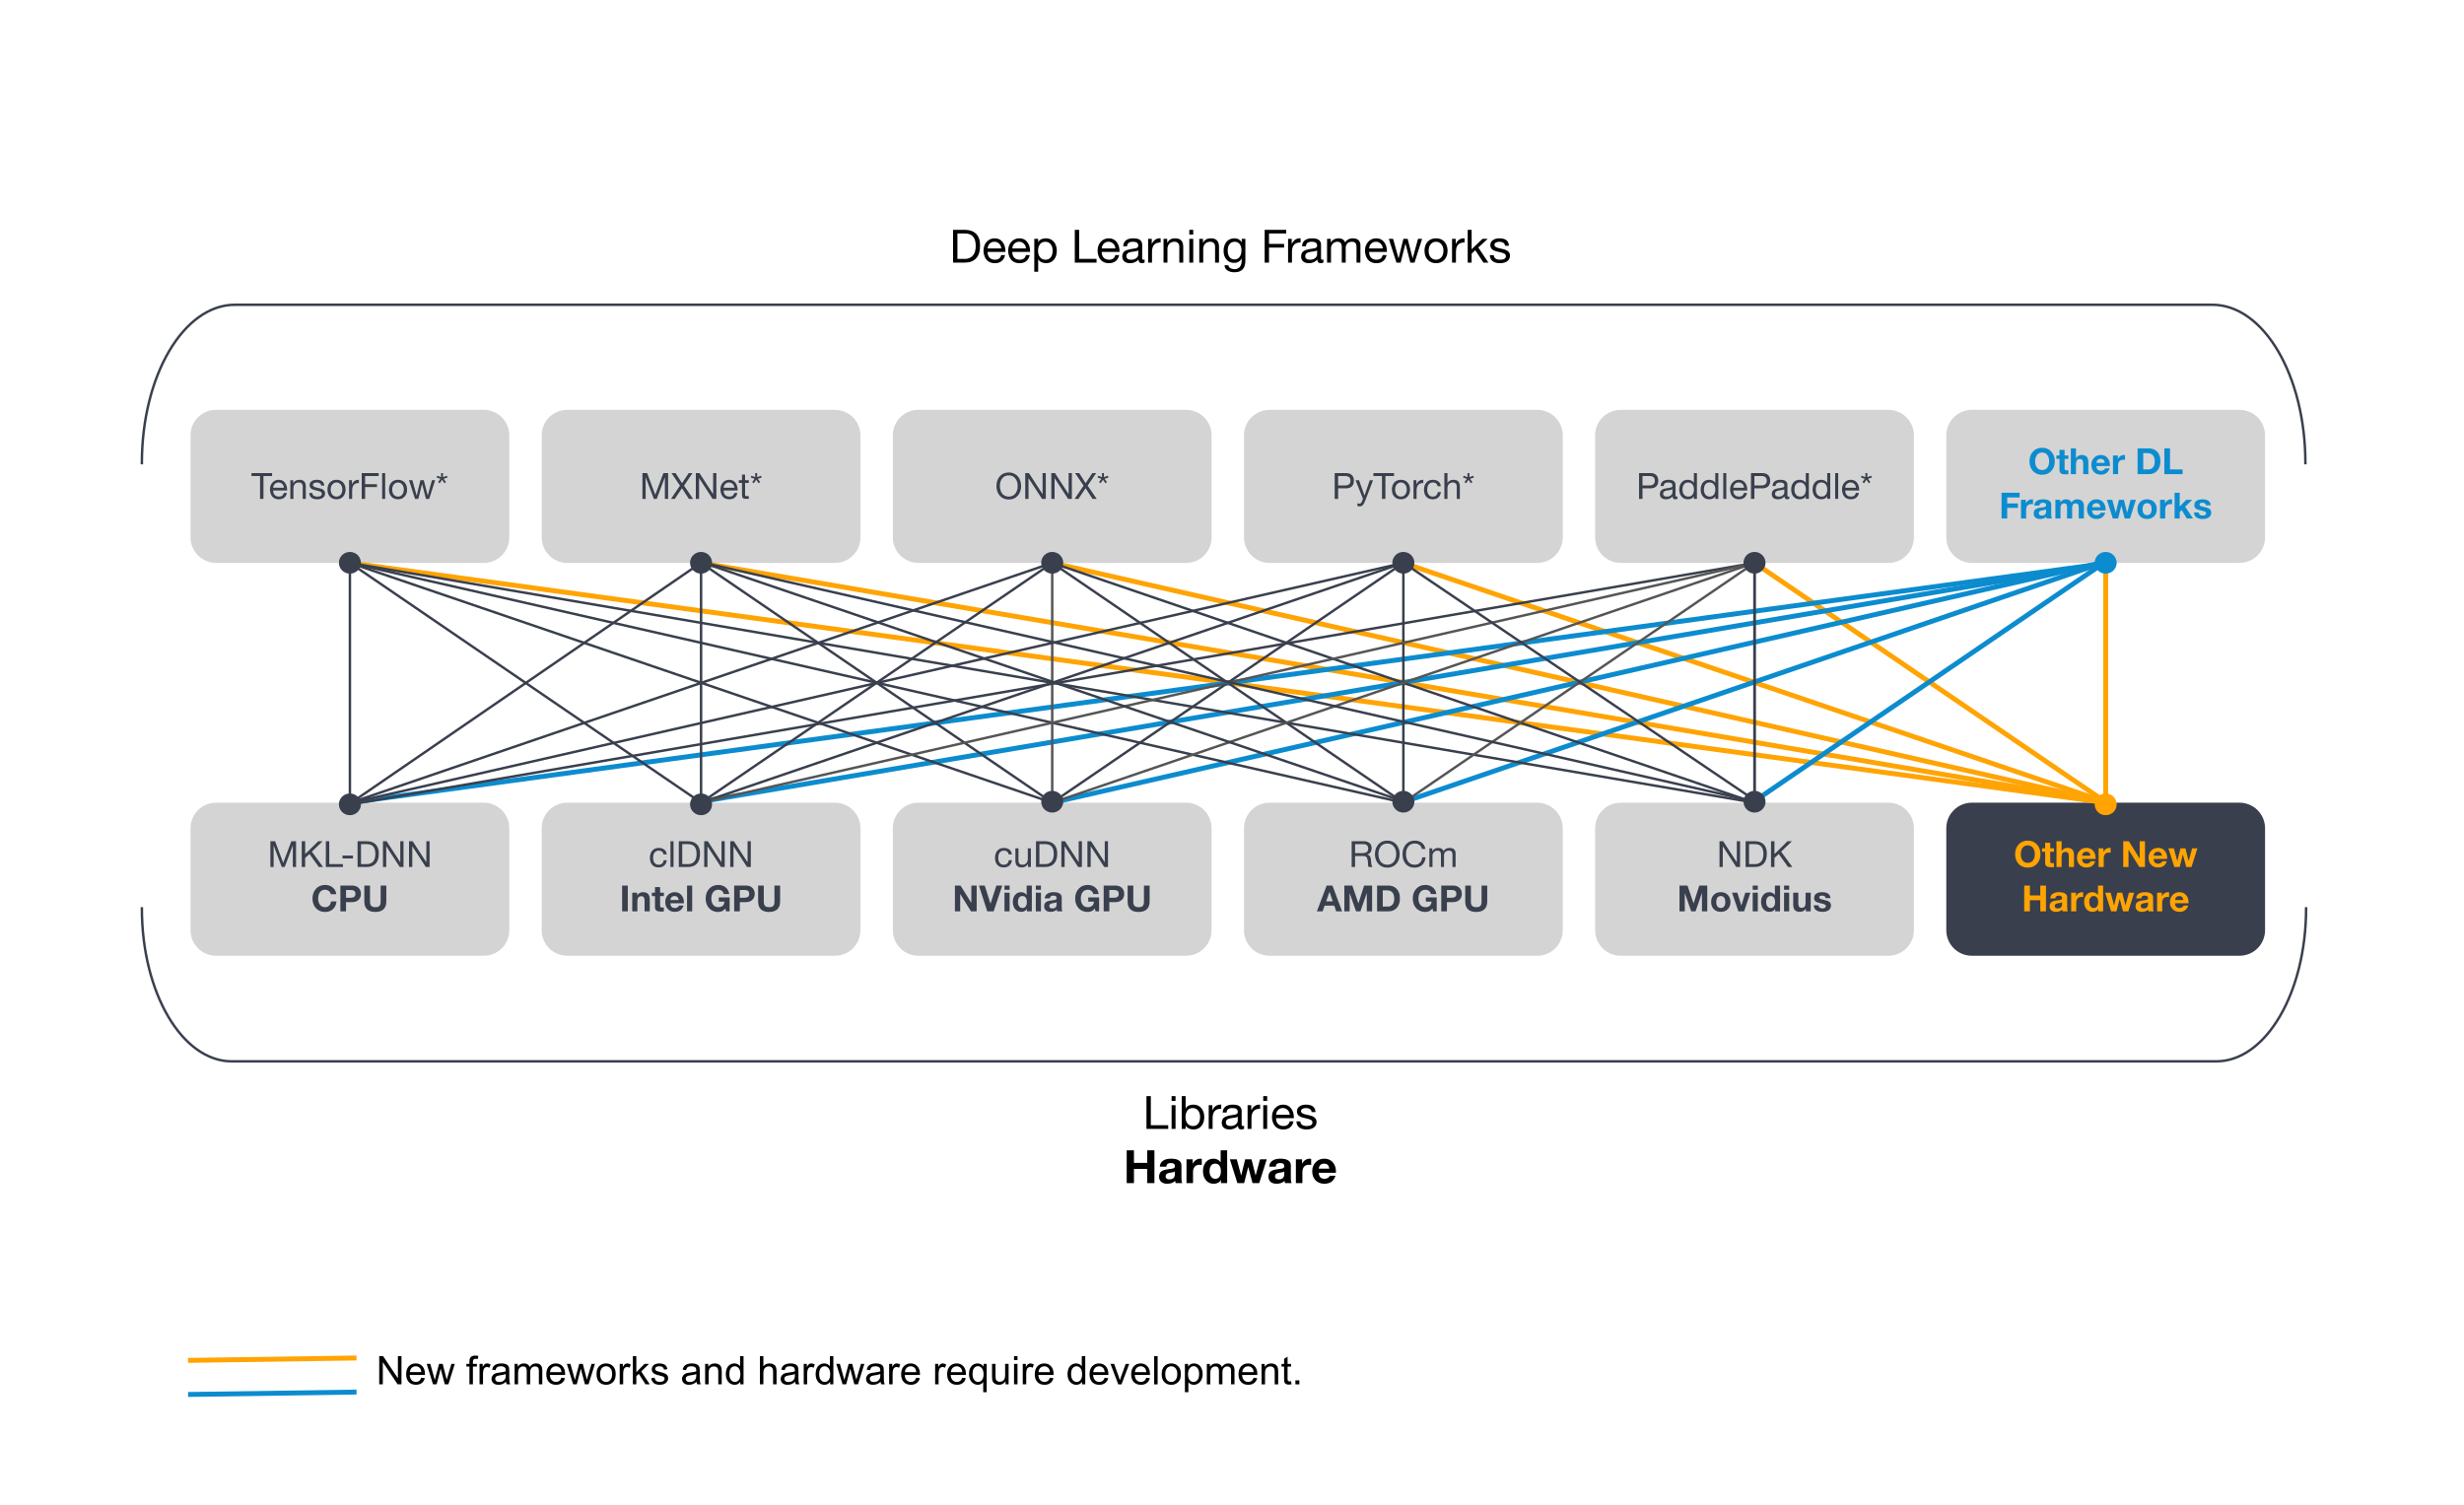<svg version="1.1" viewBox="0.0 0.0 1000.391 611.207" fill="none" stroke="none" stroke-linecap="square" stroke-miterlimit="10" xmlns:xlink="http://www.w3.org/1999/xlink" xmlns="http://www.w3.org/2000/svg"><clipPath id="p.0"><path d="m0 0l1000.391 0l0 611.207l-1000.391 0l0 -611.207z" clip-rule="nonzero"/></clipPath><g clip-path="url(#p.0)"><path fill="#000000" fill-opacity="0.0" d="m0 0l1000.391 0l0 611.207l-1000.391 0z" fill-rule="evenodd"/><path fill="#d4d4d4" d="m77.357 176.754l0 0c0 -5.72 4.637 -10.357 10.357 -10.357l108.703 0c2.747 0 5.381 1.091 7.324 3.034c1.942 1.942 3.034 4.577 3.034 7.324l0 41.427c0 5.72 -4.637 10.357 -10.357 10.357l-108.703 0c-5.72 0 -10.357 -4.637 -10.357 -10.357z" fill-rule="evenodd"/><path fill="#393f4d" d="m110.468 192.078l0 1.188l-3.5 0l0 9.281l-1.391 0l0 -9.281l-3.484 0l0 -1.188l8.375 0zm2.693 2.719q1.625 0 2.516 1.172q0.906 1.172 0.906 3.016l0 0.156l-5.672 0l0 0.078q0 1.094 0.625 1.75q0.641 0.656 1.734 0.656q0.828 0 1.312 -0.391q0.5 -0.391 0.656 -1.094l1.234 0q-0.25 1.266 -1.109 1.922q-0.844 0.656 -2.125 0.656q-1.203 0 -2.031 -0.531q-0.828 -0.547 -1.219 -1.5q-0.391 -0.969 -0.391 -1.969q0 -1.688 1.0 -2.797q1.016 -1.125 2.562 -1.125zm-2.25 3.234l4.359 0q-0.062 -0.922 -0.672 -1.531q-0.609 -0.609 -1.531 -0.609q-0.859 0 -1.469 0.578q-0.609 0.578 -0.688 1.562zm10.638 -3.234q1.359 0 1.984 0.703q0.625 0.703 0.625 2.0l0 5.047l-1.25 0l0 -5.172q0 -0.641 -0.422 -1.062q-0.406 -0.422 -1.125 -0.422q-1.062 0 -1.656 0.656q-0.578 0.641 -0.578 1.672l0 4.328l-1.25 0l0 -7.578l1.172 0l0 1.203l0.031 0q0.422 -0.703 1.016 -1.031q0.609 -0.344 1.453 -0.344zm6.995 0q1.531 0 2.266 0.594q0.75 0.594 0.828 1.781l-1.25 0l0 -0.016q-0.047 -0.609 -0.531 -0.938q-0.469 -0.328 -1.219 -0.328q-0.75 0 -1.188 0.266q-0.422 0.25 -0.422 0.703q0 0.406 0.375 0.672q0.391 0.266 1.156 0.438l1.172 0.266q1.109 0.234 1.672 0.75q0.578 0.5 0.578 1.344q0 1.125 -0.875 1.766q-0.859 0.625 -2.344 0.625q-1.453 0 -2.312 -0.641q-0.844 -0.656 -0.906 -1.922l1.25 0q0.016 0.703 0.547 1.094q0.547 0.375 1.484 0.375q0.906 0 1.359 -0.281q0.469 -0.297 0.469 -0.844q0 -0.516 -0.469 -0.812q-0.453 -0.297 -1.875 -0.578q-1.438 -0.281 -2.031 -0.797q-0.578 -0.516 -0.578 -1.359q0 -1.0 0.812 -1.578q0.812 -0.578 2.031 -0.578zm8.078 0q1.719 0 2.703 1.109q0.984 1.109 0.984 2.859q0 1.766 -1.016 2.859q-1.0 1.094 -2.672 1.094q-1.641 0 -2.656 -1.062q-1.016 -1.078 -1.016 -2.891q0 -1.797 0.984 -2.875q1.0 -1.094 2.688 -1.094zm-2.359 3.969q0 1.312 0.656 2.094q0.672 0.766 1.703 0.766q1.031 0 1.688 -0.781q0.672 -0.781 0.672 -2.078q0 -1.297 -0.672 -2.078q-0.656 -0.797 -1.703 -0.797q-1.0 0 -1.672 0.781q-0.672 0.766 -0.672 2.094zm11.275 -3.969q0.047 0 0.078 0q0.047 0 0.094 0l0 1.312q-1.391 0 -2.062 0.75q-0.672 0.75 -0.672 2.297l0 3.391l-1.25 0l0 -7.578l1.172 0l0 1.594l0.031 0q0.438 -0.906 1.078 -1.328q0.641 -0.438 1.531 -0.438zm8.193 -2.719l0 1.188l-5.484 0l0 3.312l4.812 0l0 1.172l-4.812 0l0 4.797l-1.391 0l0 -10.469l6.875 0zm2.65 0l0 10.469l-1.234 0l0 -10.469l1.234 0zm5.209 2.719q1.719 0 2.703 1.109q0.984 1.109 0.984 2.859q0 1.766 -1.016 2.859q-1.0 1.094 -2.672 1.094q-1.641 0 -2.656 -1.062q-1.016 -1.078 -1.016 -2.891q0 -1.797 0.984 -2.875q1.0 -1.094 2.688 -1.094zm-2.359 3.969q0 1.312 0.656 2.094q0.672 0.766 1.703 0.766q1.031 0 1.688 -0.781q0.672 -0.781 0.672 -2.078q0 -1.297 -0.672 -2.078q-0.656 -0.797 -1.703 -0.797q-1.0 0 -1.672 0.781q-0.672 0.766 -0.672 2.094zm8.197 -3.797l1.719 6.203l0.031 0l1.516 -6.203l1.359 0l1.594 6.156l0 0.047l0.031 0l1.688 -6.203l1.297 0l-2.406 7.562l-0.016 0.016l-1.312 0l-1.531 -5.984l-0.016 -0.047l-0.031 0l-1.516 6.031l-1.344 0l-2.438 -7.578l1.375 0zm11.654 -2.891l0.781 0l0 1.656l1.562 -0.578l0.297 0.703l-1.594 0.547l0.953 1.344l-0.594 0.453l-1.016 -1.406l-0.953 1.406l-0.656 -0.453l0.953 -1.344l-1.562 -0.547l0.266 -0.703l1.562 0.578l0 -1.656z" fill-rule="nonzero"/><path fill="#d4d4d4" d="m219.927 176.754l0 0c0 -5.72 4.637 -10.357 10.357 -10.357l108.703 0c2.747 0 5.381 1.091 7.324 3.034c1.942 1.942 3.034 4.577 3.034 7.324l0 41.427c0 5.72 -4.637 10.357 -10.357 10.357l-108.703 0c-5.72 0 -10.357 -4.637 -10.357 -10.357z" fill-rule="evenodd"/><path fill="#393f4d" d="m262.738 192.078l3.297 8.797l3.312 -8.797l1.906 0l0 10.469l-1.312 0l0 -8.703l-0.031 0l-3.266 8.703l-1.188 0l-3.281 -8.703l-0.031 0l0 8.703l-1.312 0l0 -10.469l1.906 0zm11.548 0l2.609 4.094l2.734 -4.094l1.547 0l-3.469 5.094l3.688 5.375l-1.703 0l-2.812 -4.328l-2.906 4.328l-1.562 0l3.656 -5.375l-3.453 -5.094l1.672 0zm9.703 0l5.516 8.5l0.031 0l0 -8.5l1.312 0l0 10.469l-1.531 0l-5.469 -8.406l-0.016 0l0 8.406l-1.328 0l0 -10.469l1.484 0zm12.069 2.719q1.625 0 2.516 1.172q0.906 1.172 0.906 3.016l0 0.156l-5.672 0l0 0.078q0 1.094 0.625 1.75q0.641 0.656 1.734 0.656q0.828 0 1.312 -0.391q0.5 -0.391 0.656 -1.094l1.234 0q-0.25 1.266 -1.109 1.922q-0.844 0.656 -2.125 0.656q-1.203 0 -2.031 -0.531q-0.828 -0.547 -1.219 -1.5q-0.391 -0.969 -0.391 -1.969q0 -1.688 1.0 -2.797q1.016 -1.125 2.562 -1.125zm-2.25 3.234l4.359 0q-0.062 -0.922 -0.672 -1.531q-0.609 -0.609 -1.531 -0.609q-0.859 0 -1.469 0.578q-0.609 0.578 -0.688 1.562zm8.7 -5.328l0 2.266l1.5 0l0 1.109l-1.5 0l0 4.734q0 0.562 0.375 0.594q0.375 0.031 0.781 0.031l0.344 0l0 1.109l-1.016 0q-1.031 0 -1.391 -0.359q-0.344 -0.375 -0.344 -1.234l0 -4.875l-1.297 0l0 -1.109l1.297 0l0 -2.266l1.25 0zm4.116 -0.625l0.781 0l0 1.656l1.562 -0.578l0.297 0.703l-1.594 0.547l0.953 1.344l-0.594 0.453l-1.016 -1.406l-0.953 1.406l-0.656 -0.453l0.953 -1.344l-1.562 -0.547l0.266 -0.703l1.562 0.578l0 -1.656z" fill-rule="nonzero"/><path fill="#d4d4d4" d="m362.493 176.754l0 0c0 -5.72 4.637 -10.357 10.357 -10.357l108.703 0c2.747 0 5.381 1.091 7.324 3.034c1.942 1.942 3.034 4.577 3.034 7.324l0 41.427c0 5.72 -4.637 10.357 -10.357 10.357l-108.703 0c-5.72 0 -10.357 -4.637 -10.357 -10.357z" fill-rule="evenodd"/><path fill="#393f4d" d="m409.557 191.828q1.531 0 2.656 0.719q1.141 0.703 1.75 1.984q0.609 1.266 0.609 2.781q0 1.531 -0.609 2.812q-0.609 1.266 -1.75 1.969q-1.141 0.703 -2.656 0.703q-1.5 0 -2.641 -0.703q-1.125 -0.703 -1.75 -1.969q-0.609 -1.266 -0.609 -2.812q0 -2.375 1.359 -3.922q1.359 -1.562 3.641 -1.562zm-3.609 5.484q0 1.172 0.422 2.188q0.422 1.0 1.25 1.562q0.828 0.562 1.938 0.562q1.688 0 2.656 -1.203q0.969 -1.219 0.969 -3.109q0 -1.859 -0.969 -3.078q-0.953 -1.234 -2.672 -1.234q-1.672 0 -2.641 1.234q-0.953 1.234 -0.953 3.078zm11.792 -5.234l5.516 8.5l0.031 0l0 -8.5l1.312 0l0 10.469l-1.531 0l-5.469 -8.406l-0.016 0l0 8.406l-1.328 0l0 -10.469l1.484 0zm10.584 0l5.516 8.5l0.031 0l0 -8.5l1.312 0l0 10.469l-1.531 0l-5.469 -8.406l-0.016 0l0 8.406l-1.328 0l0 -10.469l1.484 0zm9.834 0l2.609 4.094l2.734 -4.094l1.547 0l-3.469 5.094l3.688 5.375l-1.703 0l-2.812 -4.328l-2.906 4.328l-1.562 0l3.656 -5.375l-3.453 -5.094l1.672 0zm9.265 0l0.781 0l0 1.656l1.562 -0.578l0.297 0.703l-1.594 0.547l0.953 1.344l-0.594 0.453l-1.016 -1.406l-0.953 1.406l-0.656 -0.453l0.953 -1.344l-1.562 -0.547l0.266 -0.703l1.562 0.578l0 -1.656z" fill-rule="nonzero"/><path fill="#d4d4d4" d="m505.063 176.754l0 0c0 -5.72 4.637 -10.357 10.357 -10.357l108.703 0c2.747 0 5.381 1.091 7.324 3.034c1.942 1.942 3.034 4.577 3.034 7.324l0 41.427c0 5.72 -4.637 10.357 -10.357 10.357l-108.703 0c-5.72 0 -10.357 -4.637 -10.357 -10.357z" fill-rule="evenodd"/><path fill="#393f4d" d="m546.546 192.078q1.438 0 2.281 0.781q0.859 0.781 0.859 2.312q0 1.547 -0.859 2.328q-0.844 0.766 -2.188 0.766l-3.359 0l0 4.281l-1.391 0l0 -10.469l4.656 0zm-0.391 5.016q1.0 0 1.562 -0.469q0.578 -0.469 0.578 -1.453q0 -0.969 -0.562 -1.438q-0.562 -0.469 -1.656 -0.469l-2.797 0l0 3.828l2.875 0zm5.622 -2.125l2.203 6.203l0.031 0l2.125 -6.203l1.328 0l-3.219 8.391q-0.516 1.312 -0.984 1.766q-0.469 0.453 -1.297 0.453q-0.234 0 -0.453 -0.031q-0.203 -0.016 -0.406 -0.094l0 -1.141q0.172 0.047 0.344 0.109q0.188 0.062 0.375 0.062q0.766 0 1.062 -0.766q0.297 -0.75 0.484 -1.219l-3.016 -7.531l1.422 0zm14.203 -2.891l0 1.188l-3.5 0l0 9.281l-1.391 0l0 -9.281l-3.484 0l0 -1.188l8.375 0zm2.802 2.719q1.719 0 2.703 1.109q0.984 1.109 0.984 2.859q0 1.766 -1.016 2.859q-1.0 1.094 -2.672 1.094q-1.641 0 -2.656 -1.062q-1.016 -1.078 -1.016 -2.891q0 -1.797 0.984 -2.875q1.0 -1.094 2.688 -1.094zm-2.359 3.969q0 1.312 0.656 2.094q0.672 0.766 1.703 0.766q1.031 0 1.688 -0.781q0.672 -0.781 0.672 -2.078q0 -1.297 -0.672 -2.078q-0.656 -0.797 -1.703 -0.797q-1.0 0 -1.672 0.781q-0.672 0.766 -0.672 2.094zm11.275 -3.969q0.047 0 0.078 0q0.047 0 0.094 0l0 1.312q-1.391 0 -2.062 0.75q-0.672 0.75 -0.672 2.297l0 3.391l-1.25 0l0 -7.578l1.172 0l0 1.594l0.031 0q0.438 -0.906 1.078 -1.328q0.641 -0.438 1.531 -0.438zm4.006 0q1.391 0 2.25 0.656q0.875 0.656 1.031 1.953l-1.297 0q-0.141 -0.734 -0.641 -1.125q-0.484 -0.391 -1.234 -0.391q-1.156 0 -1.766 0.781q-0.594 0.766 -0.594 2.188q0 1.25 0.594 2.016q0.594 0.75 1.625 0.75q0.906 0 1.422 -0.484q0.531 -0.5 0.656 -1.359l1.266 0q-0.203 1.406 -1.062 2.172q-0.859 0.766 -2.266 0.766q-1.656 0 -2.609 -1.031q-0.938 -1.047 -0.938 -2.828q0 -1.859 0.953 -2.953q0.953 -1.109 2.609 -1.109zm5.966 -2.719l0 4.0l0.031 0q0.266 -0.609 0.906 -0.938q0.656 -0.344 1.484 -0.344q1.359 0 1.984 0.703q0.625 0.703 0.625 2.0l0 5.047l-1.25 0l0 -5.172q0 -0.641 -0.422 -1.062q-0.406 -0.422 -1.125 -0.422q-1.062 0 -1.656 0.656q-0.578 0.641 -0.578 1.672l0 4.328l-1.25 0l0 -10.469l1.25 0zm8.135 0l0.781 0l0 1.656l1.562 -0.578l0.297 0.703l-1.594 0.547l0.953 1.344l-0.594 0.453l-1.016 -1.406l-0.953 1.406l-0.656 -0.453l0.953 -1.344l-1.562 -0.547l0.266 -0.703l1.562 0.578l0 -1.656z" fill-rule="nonzero"/><path fill="#d4d4d4" d="m647.633 176.754l0 0c0 -5.72 4.637 -10.357 10.357 -10.357l108.703 0c2.747 0 5.381 1.091 7.324 3.034c1.942 1.942 3.034 4.577 3.034 7.324l0 41.427c0 5.72 -4.637 10.357 -10.357 10.357l-108.703 0c-5.72 0 -10.357 -4.637 -10.357 -10.357z" fill-rule="evenodd"/><path fill="#393f4d" d="m670.123 192.078q1.438 0 2.281 0.781q0.859 0.781 0.859 2.312q0 1.547 -0.859 2.328q-0.844 0.766 -2.188 0.766l-3.359 0l0 4.281l-1.391 0l0 -10.469l4.656 0zm-0.391 5.016q1.0 0 1.562 -0.469q0.578 -0.469 0.578 -1.453q0 -0.969 -0.562 -1.438q-0.562 -0.469 -1.656 -0.469l-2.797 0l0 3.828l2.875 0zm7.685 -2.297q1.547 0 2.188 0.562q0.656 0.547 0.656 1.469q0 3.938 0 4.375q0 0.422 0.391 0.422q0.094 0 0.188 -0.016q0.109 -0.031 0.203 -0.062l0 0.969q-0.172 0.109 -0.406 0.156q-0.219 0.047 -0.484 0.047q-0.516 0 -0.797 -0.281q-0.266 -0.297 -0.266 -0.891q-0.5 0.594 -1.172 0.891q-0.672 0.281 -1.5 0.281q-1.172 0 -1.844 -0.547q-0.656 -0.562 -0.656 -1.578q0 -1.016 0.641 -1.609q0.656 -0.609 3.078 -0.906q0.812 -0.109 1.094 -0.312q0.297 -0.203 0.297 -0.625q0 -0.625 -0.406 -0.938q-0.406 -0.312 -1.281 -0.312q-0.922 0 -1.391 0.359q-0.453 0.344 -0.5 1.078l-1.234 0q0.047 -1.25 0.875 -1.891q0.844 -0.641 2.328 -0.641zm-2.188 5.703q0 0.531 0.391 0.828q0.391 0.297 1.078 0.297q1.047 0 1.672 -0.516q0.641 -0.531 0.641 -1.172l0 -1.312q-0.312 0.234 -0.812 0.312q-0.5 0.078 -1.328 0.188q-0.844 0.125 -1.25 0.453q-0.391 0.328 -0.391 0.922zm13.731 -8.422l0 10.469l-1.234 0l0 -1.016l-0.031 0q-0.297 0.578 -0.938 0.891q-0.641 0.297 -1.484 0.297q-1.594 0 -2.547 -1.094q-0.938 -1.109 -0.938 -2.891q0 -1.75 0.922 -2.844q0.922 -1.094 2.531 -1.094q0.734 0 1.406 0.297q0.672 0.297 1.047 0.891l0.031 0l0 -3.906l1.234 0zm-5.859 6.734q0 1.234 0.625 2.031q0.641 0.781 1.719 0.781q1.109 0 1.703 -0.781q0.609 -0.797 0.609 -2.078q0 -1.297 -0.625 -2.078q-0.609 -0.797 -1.781 -0.797q-1.062 0 -1.656 0.781q-0.594 0.781 -0.594 2.141zm14.547 -6.734l0 10.469l-1.234 0l0 -1.016l-0.031 0q-0.297 0.578 -0.938 0.891q-0.641 0.297 -1.484 0.297q-1.594 0 -2.547 -1.094q-0.938 -1.109 -0.938 -2.891q0 -1.75 0.922 -2.844q0.922 -1.094 2.531 -1.094q0.734 0 1.406 0.297q0.672 0.297 1.047 0.891l0.031 0l0 -3.906l1.234 0zm-5.859 6.734q0 1.234 0.625 2.031q0.641 0.781 1.719 0.781q1.109 0 1.703 -0.781q0.609 -0.797 0.609 -2.078q0 -1.297 -0.625 -2.078q-0.609 -0.797 -1.781 -0.797q-1.062 0 -1.656 0.781q-0.594 0.781 -0.594 2.141zm9.094 -6.734l0 10.469l-1.234 0l0 -10.469l1.234 0zm5.1 2.719q1.625 0 2.516 1.172q0.906 1.172 0.906 3.016l0 0.156l-5.672 0l0 0.078q0 1.094 0.625 1.75q0.641 0.656 1.734 0.656q0.828 0 1.312 -0.391q0.5 -0.391 0.656 -1.094l1.234 0q-0.25 1.266 -1.109 1.922q-0.844 0.656 -2.125 0.656q-1.203 0 -2.031 -0.531q-0.828 -0.547 -1.219 -1.5q-0.391 -0.969 -0.391 -1.969q0 -1.688 1.0 -2.797q1.016 -1.125 2.562 -1.125zm-2.25 3.234l4.359 0q-0.062 -0.922 -0.672 -1.531q-0.609 -0.609 -1.531 -0.609q-0.859 0 -1.469 0.578q-0.609 0.578 -0.688 1.562zm11.825 -5.953q1.438 0 2.281 0.781q0.859 0.781 0.859 2.312q0 1.547 -0.859 2.328q-0.844 0.766 -2.188 0.766l-3.359 0l0 4.281l-1.391 0l0 -10.469l4.656 0zm-0.391 5.016q1.0 0 1.562 -0.469q0.578 -0.469 0.578 -1.453q0 -0.969 -0.562 -1.438q-0.562 -0.469 -1.656 -0.469l-2.797 0l0 3.828l2.875 0zm7.685 -2.297q1.547 0 2.188 0.562q0.656 0.547 0.656 1.469q0 3.938 0 4.375q0 0.422 0.391 0.422q0.094 0 0.188 -0.016q0.109 -0.031 0.203 -0.062l0 0.969q-0.172 0.109 -0.406 0.156q-0.219 0.047 -0.484 0.047q-0.516 0 -0.797 -0.281q-0.266 -0.297 -0.266 -0.891q-0.5 0.594 -1.172 0.891q-0.672 0.281 -1.5 0.281q-1.172 0 -1.844 -0.547q-0.656 -0.562 -0.656 -1.578q0 -1.016 0.641 -1.609q0.656 -0.609 3.078 -0.906q0.812 -0.109 1.094 -0.312q0.297 -0.203 0.297 -0.625q0 -0.625 -0.406 -0.938q-0.406 -0.312 -1.281 -0.312q-0.922 0 -1.391 0.359q-0.453 0.344 -0.5 1.078l-1.234 0q0.047 -1.25 0.875 -1.891q0.844 -0.641 2.328 -0.641zm-2.188 5.703q0 0.531 0.391 0.828q0.391 0.297 1.078 0.297q1.047 0 1.672 -0.516q0.641 -0.531 0.641 -1.172l0 -1.312q-0.312 0.234 -0.812 0.312q-0.5 0.078 -1.328 0.188q-0.844 0.125 -1.25 0.453q-0.391 0.328 -0.391 0.922zm13.731 -8.422l0 10.469l-1.234 0l0 -1.016l-0.031 0q-0.297 0.578 -0.938 0.891q-0.641 0.297 -1.484 0.297q-1.594 0 -2.547 -1.094q-0.938 -1.109 -0.938 -2.891q0 -1.75 0.922 -2.844q0.922 -1.094 2.531 -1.094q0.734 0 1.406 0.297q0.672 0.297 1.047 0.891l0.031 0l0 -3.906l1.234 0zm-5.859 6.734q0 1.234 0.625 2.031q0.641 0.781 1.719 0.781q1.109 0 1.703 -0.781q0.609 -0.797 0.609 -2.078q0 -1.297 -0.625 -2.078q-0.609 -0.797 -1.781 -0.797q-1.062 0 -1.656 0.781q-0.594 0.781 -0.594 2.141zm14.547 -6.734l0 10.469l-1.234 0l0 -1.016l-0.031 0q-0.297 0.578 -0.938 0.891q-0.641 0.297 -1.484 0.297q-1.594 0 -2.547 -1.094q-0.938 -1.109 -0.938 -2.891q0 -1.75 0.922 -2.844q0.922 -1.094 2.531 -1.094q0.734 0 1.406 0.297q0.672 0.297 1.047 0.891l0.031 0l0 -3.906l1.234 0zm-5.859 6.734q0 1.234 0.625 2.031q0.641 0.781 1.719 0.781q1.109 0 1.703 -0.781q0.609 -0.797 0.609 -2.078q0 -1.297 -0.625 -2.078q-0.609 -0.797 -1.781 -0.797q-1.062 0 -1.656 0.781q-0.594 0.781 -0.594 2.141zm9.094 -6.734l0 10.469l-1.234 0l0 -10.469l1.234 0zm5.1 2.719q1.625 0 2.516 1.172q0.906 1.172 0.906 3.016l0 0.156l-5.672 0l0 0.078q0 1.094 0.625 1.75q0.641 0.656 1.734 0.656q0.828 0 1.312 -0.391q0.5 -0.391 0.656 -1.094l1.234 0q-0.25 1.266 -1.109 1.922q-0.844 0.656 -2.125 0.656q-1.203 0 -2.031 -0.531q-0.828 -0.547 -1.219 -1.5q-0.391 -0.969 -0.391 -1.969q0 -1.688 1.0 -2.797q1.016 -1.125 2.562 -1.125zm-2.25 3.234l4.359 0q-0.062 -0.922 -0.672 -1.531q-0.609 -0.609 -1.531 -0.609q-0.859 0 -1.469 0.578q-0.609 0.578 -0.688 1.562zm8.2 -5.953l0.781 0l0 1.656l1.562 -0.578l0.297 0.703l-1.594 0.547l0.953 1.344l-0.594 0.453l-1.016 -1.406l-0.953 1.406l-0.656 -0.453l0.953 -1.344l-1.562 -0.547l0.266 -0.703l1.562 0.578l0 -1.656z" fill-rule="nonzero"/><path fill="#d4d4d4" d="m790.199 176.754l0 0c0 -5.72 4.637 -10.357 10.357 -10.357l108.703 0c2.747 0 5.381 1.091 7.324 3.034c1.942 1.942 3.034 4.577 3.034 7.324l0 41.427c0 5.72 -4.637 10.357 -10.357 10.357l-108.703 0c-5.72 0 -10.357 -4.637 -10.357 -10.357z" fill-rule="evenodd"/><path fill="#0c8ccf" d="m829.116 181.791q2.328 0 3.734 1.578q1.406 1.562 1.406 3.953q0 2.344 -1.422 3.891q-1.406 1.547 -3.719 1.547q-1.516 0 -2.688 -0.688q-1.172 -0.703 -1.812 -1.953q-0.641 -1.266 -0.641 -2.797q0 -2.422 1.406 -3.969q1.422 -1.562 3.734 -1.562zm-2.844 5.531q0 1.547 0.734 2.531q0.75 0.969 2.109 0.969q1.359 0 2.094 -0.953q0.75 -0.969 0.75 -2.547q0 -1.656 -0.766 -2.625q-0.75 -0.969 -2.094 -0.969q-1.344 0 -2.094 0.984q-0.734 0.984 -0.734 2.609zm11.963 -4.656l0 2.266l1.531 0l0 1.391l-1.531 0l0 3.797q0 0.469 0.172 0.656q0.188 0.188 0.719 0.188q0.172 0 0.328 -0.016q0.172 -0.016 0.312 -0.047l0 1.625q-0.266 0.047 -0.578 0.047q-0.312 0.016 -0.625 0.016q-1.359 0 -1.891 -0.453q-0.516 -0.469 -0.516 -1.297l0 -4.516l-1.266 0l0 -1.391l1.266 0l0 -2.266l2.078 0zm4.613 -0.625l0 3.953l0.047 0q0.328 -0.562 0.922 -0.906q0.609 -0.359 1.297 -0.359q1.453 0 2.109 0.734q0.656 0.734 0.656 2.312l0 4.734l-2.094 0l0 -4.344q0 -0.891 -0.312 -1.344q-0.297 -0.453 -1.016 -0.453q-0.859 0 -1.234 0.516q-0.375 0.516 -0.375 1.578l0 4.047l-2.078 0l0 -10.469l2.078 0zm10.11 2.688q1.672 0 2.672 1.156q1.016 1.156 1.016 2.953l-0.016 0.391l-5.469 0q0.047 0.984 0.516 1.453q0.469 0.469 1.344 0.469q0.562 0 1.031 -0.281q0.484 -0.297 0.625 -0.703l1.828 0q-0.422 1.281 -1.312 1.922q-0.875 0.625 -2.234 0.625q-1.75 0 -2.812 -1.109q-1.062 -1.109 -1.062 -2.875q0 -1.688 1.078 -2.844q1.094 -1.156 2.797 -1.156zm-1.797 3.188l3.391 0q-0.156 -0.844 -0.547 -1.234q-0.391 -0.391 -1.125 -0.391q-0.75 0 -1.203 0.438q-0.438 0.422 -0.516 1.188zm11.119 -3.188q0.141 0 0.25 0.016q0.125 0.016 0.219 0.062l0 1.922q-0.172 -0.031 -0.344 -0.047q-0.172 -0.016 -0.391 -0.016q-1.062 0 -1.562 0.641q-0.5 0.641 -0.5 1.719l0 3.484l-2.078 0l0 -7.578l1.969 0l0 1.406l0.031 0q0.328 -0.734 0.984 -1.172q0.656 -0.438 1.422 -0.438zm10.166 -2.688q2.094 0 3.391 1.375q1.297 1.359 1.297 3.812q0 2.438 -1.266 3.859q-1.266 1.422 -3.422 1.422l-4.578 0l0 -10.469l4.578 0zm-0.172 8.531q1.094 0 1.812 -0.781q0.734 -0.797 0.734 -2.359q0 -1.812 -0.766 -2.625q-0.75 -0.828 -2.188 -0.828l-1.703 0l0 6.594l2.109 0zm8.754 -8.531l0 8.531l5.109 0l0 1.938l-7.406 0l0 -10.469l2.297 0z" fill-rule="nonzero"/><path fill="#0c8ccf" d="m819.979 200.041l0 1.938l-5.047 0l0 2.422l4.375 0l0 1.781l-4.375 0l0 4.328l-2.297 0l0 -10.469l7.344 0zm4.959 2.688q0.141 0 0.25 0.016q0.125 0.016 0.219 0.062l0 1.922q-0.172 -0.031 -0.344 -0.047q-0.172 -0.016 -0.391 -0.016q-1.062 0 -1.562 0.641q-0.5 0.641 -0.5 1.719l0 3.484l-2.078 0l0 -7.578l1.969 0l0 1.406l0.031 0q0.328 -0.734 0.984 -1.172q0.656 -0.438 1.422 -0.438zm4.544 0q1.688 0 2.5 0.562q0.828 0.547 0.828 1.547l0 4.062q0 0.453 0.062 0.922q0.062 0.453 0.203 0.688l-2.109 0q-0.062 -0.172 -0.109 -0.344q-0.031 -0.188 -0.047 -0.375q-0.438 0.453 -1.094 0.688q-0.641 0.234 -1.453 0.234q-1.172 0 -1.875 -0.578q-0.703 -0.594 -0.703 -1.688q0 -1.062 0.656 -1.625q0.672 -0.562 2.406 -0.75q1.203 -0.125 1.594 -0.297q0.391 -0.188 0.391 -0.641q0 -0.5 -0.297 -0.75q-0.297 -0.266 -1.047 -0.266q-0.641 0 -0.984 0.281q-0.344 0.266 -0.406 0.859l-2.078 0q0.078 -1.234 1.016 -1.875q0.953 -0.656 2.547 -0.656zm-1.719 5.625q0 0.453 0.297 0.719q0.312 0.25 0.984 0.25q0.828 0 1.25 -0.438q0.438 -0.438 0.438 -1.266l0 -0.812q-0.188 0.141 -0.5 0.219q-0.297 0.078 -1.094 0.188q-0.703 0.094 -1.047 0.375q-0.328 0.281 -0.328 0.766zm11.025 -5.625q0.844 0 1.391 0.328q0.562 0.328 0.828 0.938q0.422 -0.609 1.0 -0.938q0.594 -0.328 1.297 -0.328q1.375 0 2.062 0.703q0.703 0.703 0.703 1.938l0 5.141l-2.094 0l0 -4.375q0 -1.047 -0.312 -1.406q-0.297 -0.359 -0.953 -0.359q-0.703 0 -1.062 0.469q-0.344 0.469 -0.344 1.391l0 4.281l-2.078 0l0 -4.672q0 -0.75 -0.281 -1.109q-0.281 -0.359 -0.969 -0.359q-0.594 0 -1.0 0.469q-0.406 0.453 -0.406 1.234l0 4.438l-2.078 0l0 -7.578l1.953 0l0 1.031l0.031 0q0.438 -0.625 1.016 -0.922q0.594 -0.312 1.297 -0.312zm12.416 0q1.672 0 2.672 1.156q1.016 1.156 1.016 2.953l-0.016 0.391l-5.469 0q0.047 0.984 0.516 1.453q0.469 0.469 1.344 0.469q0.562 0 1.031 -0.281q0.484 -0.297 0.625 -0.703l1.828 0q-0.422 1.281 -1.312 1.922q-0.875 0.625 -2.234 0.625q-1.75 0 -2.812 -1.109q-1.062 -1.109 -1.062 -2.875q0 -1.688 1.078 -2.844q1.094 -1.156 2.797 -1.156zm-1.797 3.188l3.391 0q-0.156 -0.844 -0.547 -1.234q-0.391 -0.391 -1.125 -0.391q-0.75 0 -1.203 0.438q-0.438 0.422 -0.516 1.188zm8.197 -2.984l1.391 5.141l0.031 0l1.266 -5.141l2.016 0l1.297 5.125l0.031 0l1.391 -5.125l2.141 0l-2.391 7.578l-2.141 0l-1.344 -5.094l-0.031 0l-1.297 5.094l-2.156 0l-2.406 -7.578l2.203 0zm14.117 -0.203q1.781 0 2.859 1.109q1.078 1.094 1.078 2.891q0 1.812 -1.094 2.906q-1.078 1.078 -2.844 1.078q-1.75 0 -2.828 -1.094q-1.078 -1.094 -1.078 -2.891q0 -1.797 1.047 -2.891q1.062 -1.109 2.859 -1.109zm-1.828 4.0q0 1.203 0.484 1.812q0.5 0.609 1.344 0.609q0.891 0 1.359 -0.625q0.484 -0.641 0.484 -1.797q0 -1.125 -0.469 -1.781q-0.453 -0.656 -1.391 -0.656q-0.828 0 -1.328 0.609q-0.484 0.609 -0.484 1.828zm11.515 -4.0q0.141 0 0.25 0.016q0.125 0.016 0.219 0.062l0 1.922q-0.172 -0.031 -0.344 -0.047q-0.172 -0.016 -0.391 -0.016q-1.062 0 -1.562 0.641q-0.5 0.641 -0.5 1.719l0 3.484l-2.078 0l0 -7.578l1.969 0l0 1.406l0.031 0q0.328 -0.734 0.984 -1.172q0.656 -0.438 1.422 -0.438zm3.563 -2.688l0 5.609l2.625 -2.719l2.469 0l-2.875 2.781l3.188 4.797l-2.516 0l-2.078 -3.391l-0.812 0.781l0 2.609l-2.078 0l0 -10.469l2.078 0zm9.26 2.688q1.547 0 2.375 0.609q0.844 0.609 0.969 1.797l-1.984 0q-0.047 -0.531 -0.406 -0.766q-0.359 -0.25 -1.031 -0.25q-0.594 0 -0.875 0.188q-0.266 0.172 -0.266 0.516q0 0.344 0.359 0.578q0.359 0.219 1.453 0.422q1.75 0.344 2.344 0.875q0.594 0.531 0.594 1.391q0 1.281 -0.938 1.953q-0.938 0.672 -2.516 0.672q-1.578 0 -2.547 -0.656q-0.953 -0.672 -1.016 -2.016l1.984 0q0 0.609 0.453 0.953q0.453 0.328 1.141 0.328q0.609 0 0.984 -0.25q0.391 -0.266 0.391 -0.719q0 -0.391 -0.5 -0.641q-0.5 -0.25 -1.812 -0.531q-1.297 -0.25 -1.891 -0.719q-0.578 -0.484 -0.578 -1.312q0 -1.203 0.844 -1.812q0.859 -0.609 2.469 -0.609z" fill-rule="nonzero"/><path fill="#d4d4d4" d="m77.357 336.255l0 0c0 -5.72 4.637 -10.357 10.357 -10.357l108.703 0c2.747 0 5.381 1.091 7.324 3.034c1.942 1.942 3.034 4.577 3.034 7.324l0 41.427c0 5.72 -4.637 10.357 -10.357 10.357l-108.703 0c-5.72 0 -10.357 -4.637 -10.357 -10.357z" fill-rule="evenodd"/><path fill="#393f4d" d="m111.684 341.542l3.297 8.797l3.312 -8.797l1.906 0l0 10.469l-1.312 0l0 -8.703l-0.031 0l-3.266 8.703l-1.188 0l-3.281 -8.703l-0.031 0l0 8.703l-1.312 0l0 -10.469l1.906 0zm12.22 0l0 5.219l5.312 -5.219l1.797 0l-4.406 4.234l4.578 6.234l-1.75 0l-3.781 -5.281l-1.75 1.609l0 3.672l-1.391 0l0 -10.469l1.391 0zm9.776 0l0 9.297l5.547 0l0 1.172l-6.938 0l0 -10.469l1.391 0zm9.622 5.812l0 1.172l-4.234 0l0 -1.172l4.234 0zm5.547 -5.812q2.375 0 3.656 1.266q1.297 1.266 1.297 3.734q0 2.75 -1.281 4.109q-1.266 1.359 -3.672 1.359l-3.672 0l0 -10.469l3.672 0zm0.094 9.297q1.562 0 2.5 -1.016q0.953 -1.031 0.953 -3.094q0 -2.078 -0.859 -3.031q-0.859 -0.969 -2.547 -0.969l-2.422 0l0 8.109l2.375 0zm8.023 -9.297l5.516 8.5l0.031 0l0 -8.5l1.312 0l0 10.469l-1.531 0l-5.469 -8.406l-0.016 0l0 8.406l-1.328 0l0 -10.469l1.484 0zm10.584 0l5.516 8.5l0.031 0l0 -8.5l1.312 0l0 10.469l-1.531 0l-5.469 -8.406l-0.016 0l0 8.406l-1.328 0l0 -10.469l1.484 0z" fill-rule="nonzero"/><path fill="#393f4d" d="m132.018 359.292q1.781 0 3.031 1.016q1.266 1.0 1.484 2.75l-2.234 0q-0.141 -0.812 -0.812 -1.312q-0.672 -0.516 -1.469 -0.516q-1.359 0 -2.109 0.984q-0.734 0.984 -0.734 2.609q0 1.547 0.734 2.531q0.75 0.969 2.109 0.969q1.0 0 1.609 -0.609q0.609 -0.609 0.766 -1.734l2.234 0q-0.203 2.0 -1.453 3.141q-1.25 1.141 -3.156 1.141q-1.516 0 -2.688 -0.688q-1.172 -0.688 -1.812 -1.953q-0.641 -1.266 -0.641 -2.797q0 -2.406 1.406 -3.969q1.406 -1.562 3.734 -1.562zm10.957 0.25q1.641 0 2.594 0.922q0.969 0.922 0.969 2.438q0 1.516 -0.969 2.438q-0.953 0.922 -2.594 0.922l-2.484 0l0 3.75l-2.297 0l0 -10.469l4.781 0zm-0.625 4.938q0.984 0 1.469 -0.375q0.484 -0.375 0.484 -1.203q0 -0.797 -0.469 -1.172q-0.469 -0.391 -1.484 -0.391l-1.859 0l0 3.141l1.859 0zm7.869 -4.938l0 6.578q0 1.125 0.516 1.672q0.531 0.531 1.641 0.531q1.203 0 1.688 -0.516q0.484 -0.531 0.484 -1.688l0 -6.578l2.297 0l0 6.578q0 1.953 -1.141 3.047q-1.125 1.094 -3.328 1.094q-2.203 0 -3.328 -1.078q-1.125 -1.078 -1.125 -3.062l0 -6.578l2.297 0z" fill-rule="nonzero"/><path fill="#d4d4d4" d="m219.927 336.255l0 0c0 -5.72 4.637 -10.357 10.357 -10.357l108.703 0c2.747 0 5.381 1.091 7.324 3.034c1.942 1.942 3.034 4.577 3.034 7.324l0 41.427c0 5.72 -4.637 10.357 -10.357 10.357l-108.703 0c-5.72 0 -10.357 -4.637 -10.357 -10.357z" fill-rule="evenodd"/><path fill="#393f4d" d="m267.421 344.261q1.391 0 2.25 0.656q0.875 0.656 1.031 1.953l-1.297 0q-0.141 -0.734 -0.641 -1.125q-0.484 -0.391 -1.234 -0.391q-1.156 0 -1.766 0.781q-0.594 0.766 -0.594 2.188q0 1.25 0.594 2.016q0.594 0.75 1.625 0.75q0.906 0 1.422 -0.484q0.531 -0.5 0.656 -1.359l1.266 0q-0.203 1.406 -1.062 2.172q-0.859 0.766 -2.266 0.766q-1.656 0 -2.609 -1.031q-0.938 -1.047 -0.938 -2.828q0 -1.859 0.953 -2.953q0.953 -1.109 2.609 -1.109zm6.028 -2.719l0 10.469l-1.234 0l0 -10.469l1.234 0zm5.819 0q2.375 0 3.656 1.266q1.297 1.266 1.297 3.734q0 2.75 -1.281 4.109q-1.266 1.359 -3.672 1.359l-3.672 0l0 -10.469l3.672 0zm0.094 9.297q1.562 0 2.5 -1.016q0.953 -1.031 0.953 -3.094q0 -2.078 -0.859 -3.031q-0.859 -0.969 -2.547 -0.969l-2.422 0l0 8.109l2.375 0zm8.023 -9.297l5.516 8.5l0.031 0l0 -8.5l1.312 0l0 10.469l-1.531 0l-5.469 -8.406l-0.016 0l0 8.406l-1.328 0l0 -10.469l1.484 0zm10.584 0l5.516 8.5l0.031 0l0 -8.5l1.312 0l0 10.469l-1.531 0l-5.469 -8.406l-0.016 0l0 8.406l-1.328 0l0 -10.469l1.484 0z" fill-rule="nonzero"/><path fill="#393f4d" d="m254.885 359.542l0 10.469l-2.297 0l0 -10.469l2.297 0zm6.151 2.688q1.453 0 2.109 0.734q0.656 0.734 0.656 2.312l0 4.734l-2.094 0l0 -4.344q0 -0.891 -0.312 -1.344q-0.297 -0.453 -1.016 -0.453q-0.859 0 -1.234 0.516q-0.375 0.516 -0.375 1.578l0 4.047l-2.078 0l0 -7.578l1.969 0l0 1.062l0.047 0q0.375 -0.609 0.984 -0.938q0.609 -0.328 1.344 -0.328zm6.969 -2.062l0 2.266l1.531 0l0 1.391l-1.531 0l0 3.797q0 0.469 0.172 0.656q0.188 0.188 0.719 0.188q0.172 0 0.328 -0.016q0.172 -0.016 0.312 -0.047l0 1.625q-0.266 0.047 -0.578 0.047q-0.312 0.016 -0.625 0.016q-1.359 0 -1.891 -0.453q-0.516 -0.469 -0.516 -1.297l0 -4.516l-1.266 0l0 -1.391l1.266 0l0 -2.266l2.078 0zm5.963 2.062q1.672 0 2.672 1.156q1.016 1.156 1.016 2.953l-0.016 0.391l-5.469 0q0.047 0.984 0.516 1.453q0.469 0.469 1.344 0.469q0.562 0 1.031 -0.281q0.484 -0.297 0.625 -0.703l1.828 0q-0.422 1.281 -1.312 1.922q-0.875 0.625 -2.234 0.625q-1.75 0 -2.812 -1.109q-1.062 -1.109 -1.062 -2.875q0 -1.688 1.078 -2.844q1.094 -1.156 2.797 -1.156zm-1.797 3.188l3.391 0q-0.156 -0.844 -0.547 -1.234q-0.391 -0.391 -1.125 -0.391q-0.75 0 -1.203 0.438q-0.438 0.422 -0.516 1.188zm8.853 -5.875l0 10.469l-2.078 0l0 -10.469l2.078 0zm10.616 -0.25q1.703 0 2.953 0.984q1.266 0.984 1.453 2.719l-2.188 0q-0.234 -0.891 -0.812 -1.328q-0.578 -0.438 -1.406 -0.438q-1.359 0 -2.109 1.0q-0.734 0.984 -0.734 2.594q0 1.516 0.734 2.516q0.734 0.984 2.109 0.984q1.109 0 1.75 -0.562q0.641 -0.562 0.734 -1.688l-2.312 0l0 -1.719l4.406 0l0 5.656l-1.469 0l-0.234 -1.188q-0.562 0.719 -1.281 1.078q-0.719 0.359 -1.594 0.359q-1.5 0 -2.688 -0.688q-1.172 -0.688 -1.812 -1.953q-0.641 -1.266 -0.641 -2.797q0 -2.422 1.406 -3.969q1.406 -1.562 3.734 -1.562zm11.215 0.25q1.641 0 2.594 0.922q0.969 0.922 0.969 2.438q0 1.516 -0.969 2.438q-0.953 0.922 -2.594 0.922l-2.484 0l0 3.75l-2.297 0l0 -10.469l4.781 0zm-0.625 4.938q0.984 0 1.469 -0.375q0.484 -0.375 0.484 -1.203q0 -0.797 -0.469 -1.172q-0.469 -0.391 -1.484 -0.391l-1.859 0l0 3.141l1.859 0zm7.869 -4.938l0 6.578q0 1.125 0.516 1.672q0.531 0.531 1.641 0.531q1.203 0 1.688 -0.516q0.484 -0.531 0.484 -1.688l0 -6.578l2.297 0l0 6.578q0 1.953 -1.141 3.047q-1.125 1.094 -3.328 1.094q-2.203 0 -3.328 -1.078q-1.125 -1.078 -1.125 -3.062l0 -6.578l2.297 0z" fill-rule="nonzero"/><path fill="#d4d4d4" d="m362.493 336.255l0 0c0 -5.72 4.637 -10.357 10.357 -10.357l108.703 0c2.747 0 5.381 1.091 7.324 3.034c1.942 1.942 3.034 4.577 3.034 7.324l0 41.427c0 5.72 -4.637 10.357 -10.357 10.357l-108.703 0c-5.72 0 -10.357 -4.637 -10.357 -10.357z" fill-rule="evenodd"/><path fill="#393f4d" d="m407.54 344.261q1.391 0 2.25 0.656q0.875 0.656 1.031 1.953l-1.297 0q-0.141 -0.734 -0.641 -1.125q-0.484 -0.391 -1.234 -0.391q-1.156 0 -1.766 0.781q-0.594 0.766 -0.594 2.188q0 1.25 0.594 2.016q0.594 0.75 1.625 0.75q0.906 0 1.422 -0.484q0.531 -0.5 0.656 -1.359l1.266 0q-0.203 1.406 -1.062 2.172q-0.859 0.766 -2.266 0.766q-1.656 0 -2.609 -1.031q-0.938 -1.047 -0.938 -2.828q0 -1.859 0.953 -2.953q0.953 -1.109 2.609 -1.109zm5.966 0.172l0 5.172q0 0.641 0.406 1.062q0.406 0.422 1.141 0.422q1.062 0 1.641 -0.656q0.594 -0.656 0.594 -1.672l0 -4.328l1.25 0l0 7.578l-1.172 0l0 -1.203l-0.031 0q-0.422 0.719 -1.047 1.047q-0.625 0.328 -1.422 0.328q-1.328 0 -1.969 -0.672q-0.641 -0.688 -0.641 -2.031l0 -5.047l1.25 0zm10.776 -2.891q2.375 0 3.656 1.266q1.297 1.266 1.297 3.734q0 2.75 -1.281 4.109q-1.266 1.359 -3.672 1.359l-3.672 0l0 -10.469l3.672 0zm0.094 9.297q1.562 0 2.5 -1.016q0.953 -1.031 0.953 -3.094q0 -2.078 -0.859 -3.031q-0.859 -0.969 -2.547 -0.969l-2.422 0l0 8.109l2.375 0zm8.023 -9.297l5.516 8.5l0.031 0l0 -8.5l1.312 0l0 10.469l-1.531 0l-5.469 -8.406l-0.016 0l0 8.406l-1.328 0l0 -10.469l1.484 0zm10.584 0l5.516 8.5l0.031 0l0 -8.5l1.312 0l0 10.469l-1.531 0l-5.469 -8.406l-0.016 0l0 8.406l-1.328 0l0 -10.469l1.484 0z" fill-rule="nonzero"/><path fill="#393f4d" d="m389.983 359.542l4.375 7.031l0.016 0l0 -7.031l2.156 0l0 10.469l-2.297 0l-4.359 -7.0l-0.031 0l0 7.0l-2.141 0l0 -10.469l2.281 0zm9.816 0l2.344 7.359l0.016 0l2.375 -7.359l2.375 0l-3.484 10.469l-2.594 0l-3.391 -10.469l2.359 0zm10.098 0l0 1.719l-2.078 0l0 -1.719l2.078 0zm0 2.891l0 7.578l-2.078 0l0 -7.578l2.078 0zm9.029 -2.891l0 10.469l-1.984 0l0 -0.969l-0.031 0q-0.344 0.578 -0.938 0.875q-0.578 0.297 -1.359 0.297q-1.562 0 -2.484 -1.141q-0.922 -1.141 -0.922 -2.922q0 -1.688 0.906 -2.797q0.922 -1.125 2.453 -1.125q0.703 0 1.281 0.297q0.594 0.281 0.953 0.828l0.031 0l0 -3.812l2.094 0zm-5.641 6.672q0 1.062 0.484 1.75q0.5 0.688 1.344 0.688q0.875 0 1.328 -0.641q0.469 -0.641 0.469 -1.812q0 -1.109 -0.453 -1.75q-0.453 -0.656 -1.344 -0.656q-0.875 0 -1.359 0.656q-0.469 0.641 -0.469 1.766zm9.343 -6.672l0 1.719l-2.078 0l0 -1.719l2.078 0zm0 2.891l0 7.578l-2.078 0l0 -7.578l2.078 0zm5.107 -0.203q1.688 0 2.5 0.562q0.828 0.547 0.828 1.547l0 4.062q0 0.453 0.062 0.922q0.062 0.453 0.203 0.688l-2.109 0q-0.062 -0.172 -0.109 -0.344q-0.031 -0.188 -0.047 -0.375q-0.438 0.453 -1.094 0.688q-0.641 0.234 -1.453 0.234q-1.172 0 -1.875 -0.578q-0.703 -0.594 -0.703 -1.688q0 -1.062 0.656 -1.625q0.672 -0.562 2.406 -0.75q1.203 -0.125 1.594 -0.297q0.391 -0.188 0.391 -0.641q0 -0.5 -0.297 -0.75q-0.297 -0.266 -1.047 -0.266q-0.641 0 -0.984 0.281q-0.344 0.266 -0.406 0.859l-2.078 0q0.078 -1.234 1.016 -1.875q0.953 -0.656 2.547 -0.656zm-1.719 5.625q0 0.453 0.297 0.719q0.312 0.25 0.984 0.25q0.828 0 1.25 -0.438q0.438 -0.438 0.438 -1.266l0 -0.812q-0.188 0.141 -0.5 0.219q-0.297 0.078 -1.094 0.188q-0.703 0.094 -1.047 0.375q-0.328 0.281 -0.328 0.766zm15.644 -8.562q1.703 0 2.953 0.984q1.266 0.984 1.453 2.719l-2.188 0q-0.234 -0.891 -0.812 -1.328q-0.578 -0.438 -1.406 -0.438q-1.359 0 -2.109 1.0q-0.734 0.984 -0.734 2.594q0 1.516 0.734 2.516q0.734 0.984 2.109 0.984q1.109 0 1.75 -0.562q0.641 -0.562 0.734 -1.688l-2.312 0l0 -1.719l4.406 0l0 5.656l-1.469 0l-0.234 -1.188q-0.562 0.719 -1.281 1.078q-0.719 0.359 -1.594 0.359q-1.5 0 -2.688 -0.688q-1.172 -0.688 -1.812 -1.953q-0.641 -1.266 -0.641 -2.797q0 -2.422 1.406 -3.969q1.406 -1.562 3.734 -1.562zm11.215 0.25q1.641 0 2.594 0.922q0.969 0.922 0.969 2.438q0 1.516 -0.969 2.438q-0.953 0.922 -2.594 0.922l-2.484 0l0 3.75l-2.297 0l0 -10.469l4.781 0zm-0.625 4.938q0.984 0 1.469 -0.375q0.484 -0.375 0.484 -1.203q0 -0.797 -0.469 -1.172q-0.469 -0.391 -1.484 -0.391l-1.859 0l0 3.141l1.859 0zm7.869 -4.938l0 6.578q0 1.125 0.516 1.672q0.531 0.531 1.641 0.531q1.203 0 1.688 -0.516q0.484 -0.531 0.484 -1.688l0 -6.578l2.297 0l0 6.578q0 1.953 -1.141 3.047q-1.125 1.094 -3.328 1.094q-2.203 0 -3.328 -1.078q-1.125 -1.078 -1.125 -3.062l0 -6.578l2.297 0z" fill-rule="nonzero"/><path fill="#d4d4d4" d="m505.063 336.255l0 0c0 -5.72 4.637 -10.357 10.357 -10.357l108.703 0c2.747 0 5.381 1.091 7.324 3.034c1.942 1.942 3.034 4.577 3.034 7.324l0 41.427c0 5.72 -4.637 10.357 -10.357 10.357l-108.703 0c-5.72 0 -10.357 -4.637 -10.357 -10.357z" fill-rule="evenodd"/><path fill="#393f4d" d="m553.781 341.542q1.359 0 2.234 0.734q0.875 0.719 0.875 2.016q0 1.031 -0.453 1.719q-0.453 0.672 -1.375 0.922l0 0.031q0.797 0.156 1.172 0.75q0.375 0.578 0.438 2.0q0.031 0.906 0.172 1.438q0.141 0.516 0.406 0.859l-1.547 0q-0.141 -0.172 -0.188 -0.344q-0.031 -0.172 -0.062 -0.453l-0.062 -1.156q-0.016 -0.812 -0.344 -1.641q-0.328 -0.844 -1.438 -0.875l-3.438 0l0 4.469l-1.391 0l0 -10.469l5.0 0zm-0.625 4.828q1.156 0 1.75 -0.453q0.594 -0.453 0.594 -1.406q0 -0.844 -0.484 -1.312q-0.469 -0.469 -1.328 -0.469l-3.516 0l0 3.641l2.984 0zm10.087 -5.078q1.531 0 2.656 0.719q1.141 0.703 1.75 1.984q0.609 1.266 0.609 2.781q0 1.531 -0.609 2.812q-0.609 1.266 -1.75 1.969q-1.141 0.703 -2.656 0.703q-1.5 0 -2.641 -0.703q-1.125 -0.703 -1.75 -1.969q-0.609 -1.266 -0.609 -2.812q0 -2.375 1.359 -3.922q1.359 -1.562 3.641 -1.562zm-3.609 5.484q0 1.172 0.422 2.188q0.422 1.0 1.25 1.562q0.828 0.562 1.938 0.562q1.688 0 2.656 -1.203q0.969 -1.219 0.969 -3.109q0 -1.859 -0.969 -3.078q-0.953 -1.234 -2.672 -1.234q-1.672 0 -2.641 1.234q-0.953 1.234 -0.953 3.078zm14.76 -5.484q1.75 0 2.906 0.906q1.172 0.906 1.406 2.5l-1.391 0q-0.234 -1.078 -1.016 -1.656q-0.766 -0.578 -1.922 -0.578q-1.656 0 -2.594 1.188q-0.938 1.172 -0.938 3.062q0 2.0 0.922 3.188q0.922 1.188 2.625 1.188q1.281 0 2.094 -0.812q0.828 -0.812 0.938 -2.203l1.391 0q-0.234 2.031 -1.422 3.109q-1.172 1.078 -3.109 1.078q-2.25 0 -3.547 -1.484q-1.297 -1.5 -1.297 -3.969q0 -2.438 1.344 -3.969q1.344 -1.547 3.609 -1.547zm9.6 2.969q0.828 0 1.344 0.344q0.531 0.328 0.734 0.938q0.391 -0.609 1.0 -0.938q0.625 -0.344 1.375 -0.344q1.281 0 1.891 0.578q0.625 0.578 0.625 1.562l0 5.609l-1.25 0l0 -5.031q0 -0.812 -0.344 -1.219q-0.344 -0.406 -1.109 -0.406q-0.938 0 -1.469 0.547q-0.516 0.547 -0.516 1.344l0 4.766l-1.25 0l0 -5.031q0 -0.812 -0.344 -1.219q-0.344 -0.406 -1.078 -0.406q-0.594 0 -1.047 0.297q-0.453 0.281 -0.719 0.781q-0.25 0.484 -0.25 0.828l0 4.75l-1.25 0l0 -7.578l1.172 0l0 1.109l0.031 0q0.422 -0.641 1.031 -0.953q0.609 -0.328 1.422 -0.328z" fill-rule="nonzero"/><path fill="#393f4d" d="m540.974 359.542l3.922 10.469l-2.391 0l-0.781 -2.328l-3.922 0l-0.828 2.328l-2.312 0l3.969 -10.469l2.344 0zm-1.203 2.578l-1.359 3.844l2.703 0l-1.312 -3.844l-0.031 0zm9.275 -2.578l2.453 7.203l0.031 0l2.297 -7.172l0.016 -0.031l3.234 0l0 10.469l-2.156 0l0 -7.406l-0.031 0l-2.562 7.406l-1.766 0l-2.578 -7.344l-0.031 0l0 7.344l-2.141 0l0 -10.469l3.234 0zm14.64 0q2.094 0 3.391 1.375q1.297 1.359 1.297 3.812q0 2.438 -1.266 3.859q-1.266 1.422 -3.422 1.422l-4.578 0l0 -10.469l4.578 0zm-0.172 8.531q1.094 0 1.812 -0.781q0.734 -0.797 0.734 -2.359q0 -1.812 -0.766 -2.625q-0.75 -0.828 -2.188 -0.828l-1.703 0l0 6.594l2.109 0zm15.217 -8.781q1.703 0 2.953 0.984q1.266 0.984 1.453 2.719l-2.188 0q-0.234 -0.891 -0.812 -1.328q-0.578 -0.438 -1.406 -0.438q-1.359 0 -2.109 1.0q-0.734 0.984 -0.734 2.594q0 1.516 0.734 2.516q0.734 0.984 2.109 0.984q1.109 0 1.75 -0.562q0.641 -0.562 0.734 -1.688l-2.312 0l0 -1.719l4.406 0l0 5.656l-1.469 0l-0.234 -1.188q-0.562 0.719 -1.281 1.078q-0.719 0.359 -1.594 0.359q-1.5 0 -2.688 -0.688q-1.172 -0.688 -1.812 -1.953q-0.641 -1.266 -0.641 -2.797q0 -2.422 1.406 -3.969q1.406 -1.562 3.734 -1.562zm11.215 0.25q1.641 0 2.594 0.922q0.969 0.922 0.969 2.438q0 1.516 -0.969 2.438q-0.953 0.922 -2.594 0.922l-2.484 0l0 3.75l-2.297 0l0 -10.469l4.781 0zm-0.625 4.938q0.984 0 1.469 -0.375q0.484 -0.375 0.484 -1.203q0 -0.797 -0.469 -1.172q-0.469 -0.391 -1.484 -0.391l-1.859 0l0 3.141l1.859 0zm7.869 -4.938l0 6.578q0 1.125 0.516 1.672q0.531 0.531 1.641 0.531q1.203 0 1.688 -0.516q0.484 -0.531 0.484 -1.688l0 -6.578l2.297 0l0 6.578q0 1.953 -1.141 3.047q-1.125 1.094 -3.328 1.094q-2.203 0 -3.328 -1.078q-1.125 -1.078 -1.125 -3.062l0 -6.578l2.297 0z" fill-rule="nonzero"/><path fill="#d4d4d4" d="m647.633 336.255l0 0c0 -5.72 4.637 -10.357 10.357 -10.357l108.703 0c2.747 0 5.381 1.091 7.324 3.034c1.942 1.942 3.034 4.577 3.034 7.324l0 41.427c0 5.72 -4.637 10.357 -10.357 10.357l-108.703 0c-5.72 0 -10.357 -4.637 -10.357 -10.357z" fill-rule="evenodd"/><path fill="#393f4d" d="m699.611 341.542l5.516 8.5l0.031 0l0 -8.5l1.312 0l0 10.469l-1.531 0l-5.469 -8.406l-0.016 0l0 8.406l-1.328 0l0 -10.469l1.484 0zm12.787 0q2.375 0 3.656 1.266q1.297 1.266 1.297 3.734q0 2.75 -1.281 4.109q-1.266 1.359 -3.672 1.359l-3.672 0l0 -10.469l3.672 0zm0.094 9.297q1.562 0 2.5 -1.016q0.953 -1.031 0.953 -3.094q0 -2.078 -0.859 -3.031q-0.859 -0.969 -2.547 -0.969l-2.422 0l0 8.109l2.375 0zm7.944 -9.297l0 5.219l5.312 -5.219l1.797 0l-4.406 4.234l4.578 6.234l-1.75 0l-3.781 -5.281l-1.75 1.609l0 3.672l-1.391 0l0 -10.469l1.391 0z" fill-rule="nonzero"/><path fill="#393f4d" d="m685.121 359.542l2.453 7.203l0.031 0l2.297 -7.172l0.016 -0.031l3.234 0l0 10.469l-2.156 0l0 -7.406l-0.031 0l-2.562 7.406l-1.766 0l-2.578 -7.344l-0.031 0l0 7.344l-2.141 0l0 -10.469l3.234 0zm13.515 2.688q1.781 0 2.859 1.109q1.078 1.094 1.078 2.891q0 1.812 -1.094 2.906q-1.078 1.078 -2.844 1.078q-1.75 0 -2.828 -1.094q-1.078 -1.094 -1.078 -2.891q0 -1.797 1.047 -2.891q1.062 -1.109 2.859 -1.109zm-1.828 4.0q0 1.203 0.484 1.812q0.5 0.609 1.344 0.609q0.891 0 1.359 -0.625q0.484 -0.641 0.484 -1.797q0 -1.125 -0.469 -1.781q-0.453 -0.656 -1.391 -0.656q-0.828 0 -1.328 0.609q-0.484 0.609 -0.484 1.828zm8.562 -3.797l1.609 5.172l0.031 0l1.594 -5.172l2.062 0l-2.562 7.578l-2.312 0l-2.594 -7.578l2.172 0zm8.309 -2.891l0 1.719l-2.078 0l0 -1.719l2.078 0zm0 2.891l0 7.578l-2.078 0l0 -7.578l2.078 0zm9.029 -2.891l0 10.469l-1.984 0l0 -0.969l-0.031 0q-0.344 0.578 -0.938 0.875q-0.578 0.297 -1.359 0.297q-1.562 0 -2.484 -1.141q-0.922 -1.141 -0.922 -2.922q0 -1.688 0.906 -2.797q0.922 -1.125 2.453 -1.125q0.703 0 1.281 0.297q0.594 0.281 0.953 0.828l0.031 0l0 -3.812l2.094 0zm-5.641 6.672q0 1.062 0.484 1.75q0.5 0.688 1.344 0.688q0.875 0 1.328 -0.641q0.469 -0.641 0.469 -1.812q0 -1.109 -0.453 -1.75q-0.453 -0.656 -1.344 -0.656q-0.875 0 -1.359 0.656q-0.469 0.641 -0.469 1.766zm9.343 -6.672l0 1.719l-2.078 0l0 -1.719l2.078 0zm0 2.891l0 7.578l-2.078 0l0 -7.578l2.078 0zm3.716 0l0 4.344q0 0.859 0.297 1.328q0.297 0.469 1.031 0.469q0.859 0 1.234 -0.516q0.375 -0.516 0.375 -1.578l0 -4.047l2.094 0l0 7.578l-1.984 0l0 -1.047l-0.047 0q-0.391 0.625 -1.016 0.938q-0.625 0.312 -1.312 0.312q-1.406 0 -2.078 -0.719q-0.672 -0.719 -0.672 -2.312l0 -4.75l2.078 0zm9.719 -0.203q1.547 0 2.375 0.609q0.844 0.609 0.969 1.797l-1.984 0q-0.047 -0.531 -0.406 -0.766q-0.359 -0.25 -1.031 -0.25q-0.594 0 -0.875 0.188q-0.266 0.172 -0.266 0.516q0 0.344 0.359 0.578q0.359 0.219 1.453 0.422q1.75 0.344 2.344 0.875q0.594 0.531 0.594 1.391q0 1.281 -0.938 1.953q-0.938 0.672 -2.516 0.672q-1.578 0 -2.547 -0.656q-0.953 -0.672 -1.016 -2.016l1.984 0q0 0.609 0.453 0.953q0.453 0.328 1.141 0.328q0.609 0 0.984 -0.25q0.391 -0.266 0.391 -0.719q0 -0.391 -0.5 -0.641q-0.5 -0.25 -1.812 -0.531q-1.297 -0.25 -1.891 -0.719q-0.578 -0.484 -0.578 -1.312q0 -1.203 0.844 -1.812q0.859 -0.609 2.469 -0.609z" fill-rule="nonzero"/><path fill="#393f4d" d="m790.199 336.255l0 0c0 -5.72 4.637 -10.357 10.357 -10.357l108.703 0c2.747 0 5.381 1.091 7.324 3.034c1.942 1.942 3.034 4.577 3.034 7.324l0 41.427c0 5.72 -4.637 10.357 -10.357 10.357l-108.703 0c-5.72 0 -10.357 -4.637 -10.357 -10.357z" fill-rule="evenodd"/><path fill="#ffa403" d="m823.287 341.292q2.328 0 3.734 1.578q1.406 1.562 1.406 3.953q0 2.344 -1.422 3.891q-1.406 1.547 -3.719 1.547q-1.516 0 -2.688 -0.688q-1.172 -0.703 -1.812 -1.953q-0.641 -1.266 -0.641 -2.797q0 -2.422 1.406 -3.969q1.422 -1.562 3.734 -1.562zm-2.844 5.531q0 1.547 0.734 2.531q0.75 0.969 2.109 0.969q1.359 0 2.094 -0.953q0.75 -0.969 0.75 -2.547q0 -1.656 -0.766 -2.625q-0.75 -0.969 -2.094 -0.969q-1.344 0 -2.094 0.984q-0.734 0.984 -0.734 2.609zm11.963 -4.656l0 2.266l1.531 0l0 1.391l-1.531 0l0 3.797q0 0.469 0.172 0.656q0.188 0.188 0.719 0.188q0.172 0 0.328 -0.016q0.172 -0.016 0.312 -0.047l0 1.625q-0.266 0.047 -0.578 0.047q-0.312 0.016 -0.625 0.016q-1.359 0 -1.891 -0.453q-0.516 -0.469 -0.516 -1.297l0 -4.516l-1.266 0l0 -1.391l1.266 0l0 -2.266l2.078 0zm4.613 -0.625l0 3.953l0.047 0q0.328 -0.562 0.922 -0.906q0.609 -0.359 1.297 -0.359q1.453 0 2.109 0.734q0.656 0.734 0.656 2.312l0 4.734l-2.094 0l0 -4.344q0 -0.891 -0.312 -1.344q-0.297 -0.453 -1.016 -0.453q-0.859 0 -1.234 0.516q-0.375 0.516 -0.375 1.578l0 4.047l-2.078 0l0 -10.469l2.078 0zm10.11 2.688q1.672 0 2.672 1.156q1.016 1.156 1.016 2.953l-0.016 0.391l-5.469 0q0.047 0.984 0.516 1.453q0.469 0.469 1.344 0.469q0.562 0 1.031 -0.281q0.484 -0.297 0.625 -0.703l1.828 0q-0.422 1.281 -1.312 1.922q-0.875 0.625 -2.234 0.625q-1.75 0 -2.812 -1.109q-1.062 -1.109 -1.062 -2.875q0 -1.688 1.078 -2.844q1.094 -1.156 2.797 -1.156zm-1.797 3.188l3.391 0q-0.156 -0.844 -0.547 -1.234q-0.391 -0.391 -1.125 -0.391q-0.75 0 -1.203 0.438q-0.438 0.422 -0.516 1.188zm11.119 -3.188q0.141 0 0.25 0.016q0.125 0.016 0.219 0.062l0 1.922q-0.172 -0.031 -0.344 -0.047q-0.172 -0.016 -0.391 -0.016q-1.062 0 -1.562 0.641q-0.5 0.641 -0.5 1.719l0 3.484l-2.078 0l0 -7.578l1.969 0l0 1.406l0.031 0q0.328 -0.734 0.984 -1.172q0.656 -0.438 1.422 -0.438zm7.869 -2.688l4.375 7.031l0.016 0l0 -7.031l2.156 0l0 10.469l-2.297 0l-4.359 -7.0l-0.031 0l0 7.0l-2.141 0l0 -10.469l2.281 0zm11.863 2.688q1.672 0 2.672 1.156q1.016 1.156 1.016 2.953l-0.016 0.391l-5.469 0q0.047 0.984 0.516 1.453q0.469 0.469 1.344 0.469q0.562 0 1.031 -0.281q0.484 -0.297 0.625 -0.703l1.828 0q-0.422 1.281 -1.312 1.922q-0.875 0.625 -2.234 0.625q-1.75 0 -2.812 -1.109q-1.062 -1.109 -1.062 -2.875q0 -1.688 1.078 -2.844q1.094 -1.156 2.797 -1.156zm-1.797 3.188l3.391 0q-0.156 -0.844 -0.547 -1.234q-0.391 -0.391 -1.125 -0.391q-0.75 0 -1.203 0.438q-0.438 0.422 -0.516 1.188zm8.197 -2.984l1.391 5.141l0.031 0l1.266 -5.141l2.016 0l1.297 5.125l0.031 0l1.391 -5.125l2.141 0l-2.391 7.578l-2.141 0l-1.344 -5.094l-0.031 0l-1.297 5.094l-2.156 0l-2.406 -7.578l2.203 0z" fill-rule="nonzero"/><path fill="#ffa403" d="m824.135 359.542l0 4.016l4.234 0l0 -4.016l2.297 0l0 10.469l-2.297 0l0 -4.516l-4.234 0l0 4.516l-2.297 0l0 -10.469l2.297 0zm11.817 2.688q1.688 0 2.5 0.562q0.828 0.547 0.828 1.547l0 4.062q0 0.453 0.062 0.922q0.062 0.453 0.203 0.688l-2.109 0q-0.062 -0.172 -0.109 -0.344q-0.031 -0.188 -0.047 -0.375q-0.438 0.453 -1.094 0.688q-0.641 0.234 -1.453 0.234q-1.172 0 -1.875 -0.578q-0.703 -0.594 -0.703 -1.688q0 -1.062 0.656 -1.625q0.672 -0.562 2.406 -0.75q1.203 -0.125 1.594 -0.297q0.391 -0.188 0.391 -0.641q0 -0.5 -0.297 -0.75q-0.297 -0.266 -1.047 -0.266q-0.641 0 -0.984 0.281q-0.344 0.266 -0.406 0.859l-2.078 0q0.078 -1.234 1.016 -1.875q0.953 -0.656 2.547 -0.656zm-1.719 5.625q0 0.453 0.297 0.719q0.312 0.25 0.984 0.25q0.828 0 1.25 -0.438q0.438 -0.438 0.438 -1.266l0 -0.812q-0.188 0.141 -0.5 0.219q-0.297 0.078 -1.094 0.188q-0.703 0.094 -1.047 0.375q-0.328 0.281 -0.328 0.766zm11.072 -5.625q0.141 0 0.25 0.016q0.125 0.016 0.219 0.062l0 1.922q-0.172 -0.031 -0.344 -0.047q-0.172 -0.016 -0.391 -0.016q-1.062 0 -1.562 0.641q-0.5 0.641 -0.5 1.719l0 3.484l-2.078 0l0 -7.578l1.969 0l0 1.406l0.031 0q0.328 -0.734 0.984 -1.172q0.656 -0.438 1.422 -0.438zm8.573 -2.688l0 10.469l-1.984 0l0 -0.969l-0.031 0q-0.344 0.578 -0.938 0.875q-0.578 0.297 -1.359 0.297q-1.562 0 -2.484 -1.141q-0.922 -1.141 -0.922 -2.922q0 -1.688 0.906 -2.797q0.922 -1.125 2.453 -1.125q0.703 0 1.281 0.297q0.594 0.281 0.953 0.828l0.031 0l0 -3.812l2.094 0zm-5.641 6.672q0 1.062 0.484 1.75q0.5 0.688 1.344 0.688q0.875 0 1.328 -0.641q0.469 -0.641 0.469 -1.812q0 -1.109 -0.453 -1.75q-0.453 -0.656 -1.344 -0.656q-0.875 0 -1.359 0.656q-0.469 0.641 -0.469 1.766zm8.687 -3.781l1.391 5.141l0.031 0l1.266 -5.141l2.016 0l1.297 5.125l0.031 0l1.391 -5.125l2.141 0l-2.391 7.578l-2.141 0l-1.344 -5.094l-0.031 0l-1.297 5.094l-2.156 0l-2.406 -7.578l2.203 0zm13.914 -0.203q1.688 0 2.5 0.562q0.828 0.547 0.828 1.547l0 4.062q0 0.453 0.062 0.922q0.062 0.453 0.203 0.688l-2.109 0q-0.062 -0.172 -0.109 -0.344q-0.031 -0.188 -0.047 -0.375q-0.438 0.453 -1.094 0.688q-0.641 0.234 -1.453 0.234q-1.172 0 -1.875 -0.578q-0.703 -0.594 -0.703 -1.688q0 -1.062 0.656 -1.625q0.672 -0.562 2.406 -0.75q1.203 -0.125 1.594 -0.297q0.391 -0.188 0.391 -0.641q0 -0.5 -0.297 -0.75q-0.297 -0.266 -1.047 -0.266q-0.641 0 -0.984 0.281q-0.344 0.266 -0.406 0.859l-2.078 0q0.078 -1.234 1.016 -1.875q0.953 -0.656 2.547 -0.656zm-1.719 5.625q0 0.453 0.297 0.719q0.312 0.25 0.984 0.25q0.828 0 1.25 -0.438q0.438 -0.438 0.438 -1.266l0 -0.812q-0.188 0.141 -0.5 0.219q-0.297 0.078 -1.094 0.188q-0.703 0.094 -1.047 0.375q-0.328 0.281 -0.328 0.766zm11.072 -5.625q0.141 0 0.25 0.016q0.125 0.016 0.219 0.062l0 1.922q-0.172 -0.031 -0.344 -0.047q-0.172 -0.016 -0.391 -0.016q-1.062 0 -1.562 0.641q-0.5 0.641 -0.5 1.719l0 3.484l-2.078 0l0 -7.578l1.969 0l0 1.406l0.031 0q0.328 -0.734 0.984 -1.172q0.656 -0.438 1.422 -0.438zm4.683 0q1.672 0 2.672 1.156q1.016 1.156 1.016 2.953l-0.016 0.391l-5.469 0q0.047 0.984 0.516 1.453q0.469 0.469 1.344 0.469q0.562 0 1.031 -0.281q0.484 -0.297 0.625 -0.703l1.828 0q-0.422 1.281 -1.312 1.922q-0.875 0.625 -2.234 0.625q-1.75 0 -2.812 -1.109q-1.062 -1.109 -1.062 -2.875q0 -1.688 1.078 -2.844q1.094 -1.156 2.797 -1.156zm-1.797 3.188l3.391 0q-0.156 -0.844 -0.547 -1.234q-0.391 -0.391 -1.125 -0.391q-0.75 0 -1.203 0.438q-0.438 0.422 -0.516 1.188z" fill-rule="nonzero"/><path fill="#000000" fill-opacity="0.0" d="m936.277 368.808l0 0c0 34.303 -16.35 62.11 -36.519 62.11l-805.639 0l0 0c-20.169 0 -36.519 -27.808 -36.519 -62.11z" fill-rule="evenodd"/><path fill="#000000" fill-opacity="0.0" d="m936.277 368.808l0 0c0 34.303 -16.35 62.11 -36.519 62.11l-805.639 0l0 0c-20.169 0 -36.519 -27.808 -36.519 -62.11" fill-rule="evenodd"/><path stroke="#393f4d" stroke-width="1.0" stroke-linejoin="round" stroke-linecap="butt" d="m936.277 368.808l0 0c0 34.303 -16.35 62.11 -36.519 62.11l-805.639 0l0 0c-20.169 0 -36.519 -27.808 -36.519 -62.11" fill-rule="evenodd"/><path fill="#000000" fill-opacity="0.0" d="m935.994 188.016l0 0c0 -35.503 -16.922 -64.283 -37.797 -64.283l-802.8 0l0 0c-20.875 0 -37.797 28.781 -37.797 64.283z" fill-rule="evenodd"/><path fill="#000000" fill-opacity="0.0" d="m935.994 188.016l0 0c0 -35.503 -16.922 -64.283 -37.797 -64.283l-802.8 0l0 0c-20.875 0 -37.797 28.781 -37.797 64.283" fill-rule="evenodd"/><path stroke="#393f4d" stroke-width="1.0" stroke-linejoin="round" stroke-linecap="butt" d="m935.994 188.016l0 0c0 -35.503 -16.922 -64.283 -37.797 -64.283l-802.8 0l0 0c-20.875 0 -37.797 28.781 -37.797 64.283" fill-rule="evenodd"/><path fill="#000000" fill-opacity="0.0" d="m77.357 552.312l66.394 -0.945" fill-rule="evenodd"/><path stroke="#ffa403" stroke-width="2.0" stroke-linejoin="round" stroke-linecap="butt" d="m77.357 552.312l66.394 -0.945" fill-rule="evenodd"/><path fill="#000000" fill-opacity="0.0" d="m854.908 228.538l0 97.354" fill-rule="evenodd"/><path stroke="#ffa403" stroke-width="2.0" stroke-linejoin="round" stroke-linecap="butt" d="m854.908 228.538l0 97.354" fill-rule="evenodd"/><path fill="#000000" fill-opacity="0.0" d="m143.751 545.218l474.646 0l0 40.913l-474.646 0z" fill-rule="evenodd"/><path fill="#000000" d="m153.969 562.035l0 -11.453l1.562 0l6.016 8.984l0 -8.984l1.453 0l0 11.453l-1.562 0l-6.016 -9.0l0 9.0l-1.453 0zm17.07 -2.672l1.453 0.172q-0.344 1.281 -1.281 1.984q-0.922 0.703 -2.359 0.703q-1.828 0 -2.891 -1.125q-1.062 -1.125 -1.062 -3.141q0 -2.094 1.078 -3.25q1.078 -1.156 2.797 -1.156q1.656 0 2.703 1.141q1.062 1.125 1.062 3.172q0 0.125 0 0.375l-6.188 0q0.078 1.375 0.766 2.109q0.703 0.719 1.734 0.719q0.781 0 1.328 -0.406q0.547 -0.406 0.859 -1.297zm-4.609 -2.281l4.625 0q-0.094 -1.047 -0.531 -1.562q-0.672 -0.812 -1.734 -0.812q-0.969 0 -1.641 0.656q-0.656 0.641 -0.719 1.719zm9.367 4.953l-2.547 -8.297l1.453 0l1.328 4.781l0.484 1.781q0.031 -0.125 0.438 -1.703l1.312 -4.859l1.453 0l1.234 4.812l0.422 1.578l0.469 -1.594l1.422 -4.797l1.375 0l-2.594 8.297l-1.469 0l-1.312 -4.969l-0.328 -1.422l-1.672 6.391l-1.469 0zm14.797 0l0 -7.203l-1.234 0l0 -1.094l1.234 0l0 -0.891q0 -0.828 0.156 -1.234q0.203 -0.547 0.703 -0.891q0.516 -0.344 1.438 -0.344q0.594 0 1.312 0.141l-0.203 1.234q-0.438 -0.078 -0.828 -0.078q-0.641 0 -0.906 0.281q-0.266 0.266 -0.266 1.016l0 0.766l1.609 0l0 1.094l-1.609 0l0 7.203l-1.406 0zm4.102 0l0 -8.297l1.266 0l0 1.25q0.484 -0.875 0.891 -1.156q0.406 -0.281 0.906 -0.281q0.703 0 1.438 0.453l-0.484 1.297q-0.516 -0.297 -1.031 -0.297q-0.453 0 -0.828 0.281q-0.359 0.266 -0.516 0.766q-0.234 0.75 -0.234 1.641l0 4.344l-1.406 0zm10.75 -1.031q-0.781 0.672 -1.5 0.953q-0.719 0.266 -1.547 0.266q-1.375 0 -2.109 -0.672q-0.734 -0.672 -0.734 -1.703q0 -0.609 0.281 -1.109q0.281 -0.516 0.719 -0.812q0.453 -0.312 1.016 -0.469q0.422 -0.109 1.25 -0.203q1.703 -0.203 2.516 -0.484q0 -0.297 0 -0.375q0 -0.859 -0.391 -1.203q-0.547 -0.484 -1.609 -0.484q-0.984 0 -1.469 0.359q-0.469 0.344 -0.688 1.219l-1.375 -0.188q0.188 -0.875 0.609 -1.422q0.438 -0.547 1.25 -0.828q0.812 -0.297 1.875 -0.297q1.062 0 1.719 0.25q0.672 0.25 0.984 0.625q0.312 0.375 0.438 0.953q0.078 0.359 0.078 1.297l0 1.875q0 1.969 0.078 2.484q0.094 0.516 0.359 1.0l-1.469 0q-0.219 -0.438 -0.281 -1.031zm-0.109 -3.141q-0.766 0.312 -2.297 0.531q-0.875 0.125 -1.234 0.281q-0.359 0.156 -0.562 0.469q-0.188 0.297 -0.188 0.656q0 0.562 0.422 0.938q0.438 0.375 1.25 0.375q0.812 0 1.438 -0.344q0.641 -0.359 0.938 -0.984q0.234 -0.469 0.234 -1.406l0 -0.516zm3.602 4.172l0 -8.297l1.25 0l0 1.156q0.391 -0.609 1.031 -0.969q0.656 -0.375 1.484 -0.375q0.922 0 1.516 0.391q0.594 0.375 0.828 1.062q0.984 -1.453 2.562 -1.453q1.234 0 1.891 0.688q0.672 0.672 0.672 2.094l0 5.703l-1.391 0l0 -5.234q0 -0.844 -0.141 -1.203q-0.141 -0.375 -0.5 -0.594q-0.359 -0.234 -0.844 -0.234q-0.875 0 -1.453 0.578q-0.578 0.578 -0.578 1.859l0 4.828l-1.406 0l0 -5.391q0 -0.938 -0.344 -1.406q-0.344 -0.469 -1.125 -0.469q-0.594 0 -1.094 0.312q-0.5 0.312 -0.734 0.922q-0.219 0.594 -0.219 1.719l0 4.312l-1.406 0zm19.0 -2.672l1.453 0.172q-0.344 1.281 -1.281 1.984q-0.922 0.703 -2.359 0.703q-1.828 0 -2.891 -1.125q-1.062 -1.125 -1.062 -3.141q0 -2.094 1.078 -3.25q1.078 -1.156 2.797 -1.156q1.656 0 2.703 1.141q1.062 1.125 1.062 3.172q0 0.125 0 0.375l-6.188 0q0.078 1.375 0.766 2.109q0.703 0.719 1.734 0.719q0.781 0 1.328 -0.406q0.547 -0.406 0.859 -1.297zm-4.609 -2.281l4.625 0q-0.094 -1.047 -0.531 -1.562q-0.672 -0.812 -1.734 -0.812q-0.969 0 -1.641 0.656q-0.656 0.641 -0.719 1.719zm9.367 4.953l-2.547 -8.297l1.453 0l1.328 4.781l0.484 1.781q0.031 -0.125 0.438 -1.703l1.312 -4.859l1.453 0l1.234 4.812l0.422 1.578l0.469 -1.594l1.422 -4.797l1.375 0l-2.594 8.297l-1.469 0l-1.312 -4.969l-0.328 -1.422l-1.672 6.391l-1.469 0zm9.492 -4.156q0 -2.297 1.281 -3.406q1.078 -0.922 2.609 -0.922q1.719 0 2.797 1.125q1.094 1.109 1.094 3.094q0 1.594 -0.484 2.516q-0.484 0.922 -1.406 1.438q-0.906 0.5 -2.0 0.5q-1.734 0 -2.812 -1.109q-1.078 -1.125 -1.078 -3.234zm1.453 0q0 1.594 0.688 2.391q0.703 0.797 1.75 0.797q1.047 0 1.734 -0.797q0.703 -0.797 0.703 -2.438q0 -1.531 -0.703 -2.328q-0.688 -0.797 -1.734 -0.797q-1.047 0 -1.75 0.797q-0.688 0.781 -0.688 2.375zm7.961 4.156l0 -8.297l1.266 0l0 1.25q0.484 -0.875 0.891 -1.156q0.406 -0.281 0.906 -0.281q0.703 0 1.438 0.453l-0.484 1.297q-0.516 -0.297 -1.031 -0.297q-0.453 0 -0.828 0.281q-0.359 0.266 -0.516 0.766q-0.234 0.75 -0.234 1.641l0 4.344l-1.406 0zm5.344 0l0 -11.453l1.406 0l0 6.531l3.328 -3.375l1.828 0l-3.172 3.078l3.484 5.219l-1.734 0l-2.734 -4.25l-1.0 0.953l0 3.297l-1.406 0zm7.438 -2.484l1.391 -0.219q0.109 0.844 0.641 1.297q0.547 0.438 1.5 0.438q0.969 0 1.438 -0.391q0.469 -0.406 0.469 -0.938q0 -0.469 -0.406 -0.75q-0.297 -0.188 -1.438 -0.469q-1.547 -0.391 -2.156 -0.672q-0.594 -0.297 -0.906 -0.797q-0.297 -0.5 -0.297 -1.109q0 -0.562 0.25 -1.031q0.25 -0.469 0.688 -0.781q0.328 -0.25 0.891 -0.406q0.578 -0.172 1.219 -0.172q0.984 0 1.719 0.281q0.734 0.281 1.078 0.766q0.359 0.469 0.5 1.281l-1.375 0.188q-0.094 -0.641 -0.547 -1.0q-0.453 -0.359 -1.266 -0.359q-0.969 0 -1.391 0.328q-0.406 0.312 -0.406 0.734q0 0.281 0.172 0.5q0.172 0.219 0.531 0.375q0.219 0.078 1.25 0.359q1.484 0.391 2.078 0.656q0.594 0.25 0.922 0.734q0.344 0.484 0.344 1.203q0 0.703 -0.422 1.328q-0.406 0.609 -1.188 0.953q-0.766 0.344 -1.734 0.344q-1.625 0 -2.469 -0.672q-0.844 -0.672 -1.078 -2.0zm18.414 1.453q-0.781 0.672 -1.5 0.953q-0.719 0.266 -1.547 0.266q-1.375 0 -2.109 -0.672q-0.734 -0.672 -0.734 -1.703q0 -0.609 0.281 -1.109q0.281 -0.516 0.719 -0.812q0.453 -0.312 1.016 -0.469q0.422 -0.109 1.25 -0.203q1.703 -0.203 2.516 -0.484q0 -0.297 0 -0.375q0 -0.859 -0.391 -1.203q-0.547 -0.484 -1.609 -0.484q-0.984 0 -1.469 0.359q-0.469 0.344 -0.688 1.219l-1.375 -0.188q0.188 -0.875 0.609 -1.422q0.438 -0.547 1.25 -0.828q0.812 -0.297 1.875 -0.297q1.062 0 1.719 0.25q0.672 0.25 0.984 0.625q0.312 0.375 0.438 0.953q0.078 0.359 0.078 1.297l0 1.875q0 1.969 0.078 2.484q0.094 0.516 0.359 1.0l-1.469 0q-0.219 -0.438 -0.281 -1.031zm-0.109 -3.141q-0.766 0.312 -2.297 0.531q-0.875 0.125 -1.234 0.281q-0.359 0.156 -0.562 0.469q-0.188 0.297 -0.188 0.656q0 0.562 0.422 0.938q0.438 0.375 1.25 0.375q0.812 0 1.438 -0.344q0.641 -0.359 0.938 -0.984q0.234 -0.469 0.234 -1.406l0 -0.516zm3.602 4.172l0 -8.297l1.266 0l0 1.172q0.906 -1.359 2.641 -1.359q0.75 0 1.375 0.266q0.625 0.266 0.938 0.703q0.312 0.438 0.438 1.047q0.078 0.391 0.078 1.359l0 5.109l-1.406 0l0 -5.047q0 -0.859 -0.172 -1.281q-0.156 -0.438 -0.578 -0.688q-0.406 -0.25 -0.969 -0.25q-0.906 0 -1.562 0.578q-0.641 0.562 -0.641 2.156l0 4.531l-1.406 0zm14.273 0l0 -1.047q-0.781 1.234 -2.312 1.234q-1.0 0 -1.828 -0.547q-0.828 -0.547 -1.297 -1.531q-0.453 -0.984 -0.453 -2.25q0 -1.25 0.406 -2.25q0.422 -1.016 1.25 -1.547q0.828 -0.547 1.859 -0.547q0.75 0 1.328 0.312q0.594 0.312 0.953 0.828l0 -4.109l1.406 0l0 11.453l-1.312 0zm-4.438 -4.141q0 1.594 0.672 2.391q0.672 0.781 1.578 0.781q0.922 0 1.562 -0.75q0.656 -0.766 0.656 -2.312q0 -1.703 -0.656 -2.5q-0.656 -0.797 -1.625 -0.797q-0.938 0 -1.562 0.766q-0.625 0.766 -0.625 2.422zm12.406 4.141l0 -11.453l1.406 0l0 4.109q0.984 -1.141 2.484 -1.141q0.922 0 1.594 0.359q0.688 0.359 0.969 1.0q0.297 0.641 0.297 1.859l0 5.266l-1.406 0l0 -5.266q0 -1.047 -0.453 -1.531q-0.453 -0.484 -1.297 -0.484q-0.625 0 -1.172 0.328q-0.547 0.328 -0.781 0.891q-0.234 0.547 -0.234 1.516l0 4.547l-1.406 0zm14.305 -1.031q-0.781 0.672 -1.5 0.953q-0.719 0.266 -1.547 0.266q-1.375 0 -2.109 -0.672q-0.734 -0.672 -0.734 -1.703q0 -0.609 0.281 -1.109q0.281 -0.516 0.719 -0.812q0.453 -0.312 1.016 -0.469q0.422 -0.109 1.25 -0.203q1.703 -0.203 2.516 -0.484q0 -0.297 0 -0.375q0 -0.859 -0.391 -1.203q-0.547 -0.484 -1.609 -0.484q-0.984 0 -1.469 0.359q-0.469 0.344 -0.688 1.219l-1.375 -0.188q0.188 -0.875 0.609 -1.422q0.438 -0.547 1.25 -0.828q0.812 -0.297 1.875 -0.297q1.062 0 1.719 0.25q0.672 0.25 0.984 0.625q0.312 0.375 0.438 0.953q0.078 0.359 0.078 1.297l0 1.875q0 1.969 0.078 2.484q0.094 0.516 0.359 1.0l-1.469 0q-0.219 -0.438 -0.281 -1.031zm-0.109 -3.141q-0.766 0.312 -2.297 0.531q-0.875 0.125 -1.234 0.281q-0.359 0.156 -0.562 0.469q-0.188 0.297 -0.188 0.656q0 0.562 0.422 0.938q0.438 0.375 1.25 0.375q0.812 0 1.438 -0.344q0.641 -0.359 0.938 -0.984q0.234 -0.469 0.234 -1.406l0 -0.516zm3.586 4.172l0 -8.297l1.266 0l0 1.25q0.484 -0.875 0.891 -1.156q0.406 -0.281 0.906 -0.281q0.703 0 1.438 0.453l-0.484 1.297q-0.516 -0.297 -1.031 -0.297q-0.453 0 -0.828 0.281q-0.359 0.266 -0.516 0.766q-0.234 0.75 -0.234 1.641l0 4.344l-1.406 0zm10.719 0l0 -1.047q-0.781 1.234 -2.312 1.234q-1.0 0 -1.828 -0.547q-0.828 -0.547 -1.297 -1.531q-0.453 -0.984 -0.453 -2.25q0 -1.25 0.406 -2.25q0.422 -1.016 1.25 -1.547q0.828 -0.547 1.859 -0.547q0.75 0 1.328 0.312q0.594 0.312 0.953 0.828l0 -4.109l1.406 0l0 11.453l-1.312 0zm-4.438 -4.141q0 1.594 0.672 2.391q0.672 0.781 1.578 0.781q0.922 0 1.562 -0.75q0.656 -0.766 0.656 -2.312q0 -1.703 -0.656 -2.5q-0.656 -0.797 -1.625 -0.797q-0.938 0 -1.562 0.766q-0.625 0.766 -0.625 2.422zm9.492 4.141l-2.547 -8.297l1.453 0l1.328 4.781l0.484 1.781q0.031 -0.125 0.438 -1.703l1.312 -4.859l1.453 0l1.234 4.812l0.422 1.578l0.469 -1.594l1.422 -4.797l1.375 0l-2.594 8.297l-1.469 0l-1.312 -4.969l-0.328 -1.422l-1.672 6.391l-1.469 0zm15.43 -1.031q-0.781 0.672 -1.5 0.953q-0.719 0.266 -1.547 0.266q-1.375 0 -2.109 -0.672q-0.734 -0.672 -0.734 -1.703q0 -0.609 0.281 -1.109q0.281 -0.516 0.719 -0.812q0.453 -0.312 1.016 -0.469q0.422 -0.109 1.25 -0.203q1.703 -0.203 2.516 -0.484q0 -0.297 0 -0.375q0 -0.859 -0.391 -1.203q-0.547 -0.484 -1.609 -0.484q-0.984 0 -1.469 0.359q-0.469 0.344 -0.688 1.219l-1.375 -0.188q0.188 -0.875 0.609 -1.422q0.438 -0.547 1.25 -0.828q0.812 -0.297 1.875 -0.297q1.062 0 1.719 0.25q0.672 0.25 0.984 0.625q0.312 0.375 0.438 0.953q0.078 0.359 0.078 1.297l0 1.875q0 1.969 0.078 2.484q0.094 0.516 0.359 1.0l-1.469 0q-0.219 -0.438 -0.281 -1.031zm-0.109 -3.141q-0.766 0.312 -2.297 0.531q-0.875 0.125 -1.234 0.281q-0.359 0.156 -0.562 0.469q-0.188 0.297 -0.188 0.656q0 0.562 0.422 0.938q0.438 0.375 1.25 0.375q0.812 0 1.438 -0.344q0.641 -0.359 0.938 -0.984q0.234 -0.469 0.234 -1.406l0 -0.516zm3.586 4.172l0 -8.297l1.266 0l0 1.25q0.484 -0.875 0.891 -1.156q0.406 -0.281 0.906 -0.281q0.703 0 1.438 0.453l-0.484 1.297q-0.516 -0.297 -1.031 -0.297q-0.453 0 -0.828 0.281q-0.359 0.266 -0.516 0.766q-0.234 0.75 -0.234 1.641l0 4.344l-1.406 0zm11.016 -2.672l1.453 0.172q-0.344 1.281 -1.281 1.984q-0.922 0.703 -2.359 0.703q-1.828 0 -2.891 -1.125q-1.062 -1.125 -1.062 -3.141q0 -2.094 1.078 -3.25q1.078 -1.156 2.797 -1.156q1.656 0 2.703 1.141q1.062 1.125 1.062 3.172q0 0.125 0 0.375l-6.188 0q0.078 1.375 0.766 2.109q0.703 0.719 1.734 0.719q0.781 0 1.328 -0.406q0.547 -0.406 0.859 -1.297zm-4.609 -2.281l4.625 0q-0.094 -1.047 -0.531 -1.562q-0.672 -0.812 -1.734 -0.812q-0.969 0 -1.641 0.656q-0.656 0.641 -0.719 1.719zm12.266 4.953l0 -8.297l1.266 0l0 1.25q0.484 -0.875 0.891 -1.156q0.406 -0.281 0.906 -0.281q0.703 0 1.438 0.453l-0.484 1.297q-0.516 -0.297 -1.031 -0.297q-0.453 0 -0.828 0.281q-0.359 0.266 -0.516 0.766q-0.234 0.75 -0.234 1.641l0 4.344l-1.406 0zm11.016 -2.672l1.453 0.172q-0.344 1.281 -1.281 1.984q-0.922 0.703 -2.359 0.703q-1.828 0 -2.891 -1.125q-1.062 -1.125 -1.062 -3.141q0 -2.094 1.078 -3.25q1.078 -1.156 2.797 -1.156q1.656 0 2.703 1.141q1.062 1.125 1.062 3.172q0 0.125 0 0.375l-6.188 0q0.078 1.375 0.766 2.109q0.703 0.719 1.734 0.719q0.781 0 1.328 -0.406q0.547 -0.406 0.859 -1.297zm-4.609 -2.281l4.625 0q-0.094 -1.047 -0.531 -1.562q-0.672 -0.812 -1.734 -0.812q-0.969 0 -1.641 0.656q-0.656 0.641 -0.719 1.719zm13.117 8.141l0 -4.078q-0.328 0.469 -0.922 0.781q-0.578 0.297 -1.25 0.297q-1.469 0 -2.547 -1.172q-1.062 -1.188 -1.062 -3.25q0 -1.25 0.438 -2.234q0.438 -1.0 1.25 -1.5q0.828 -0.516 1.812 -0.516q1.547 0 2.422 1.297l0 -1.109l1.266 0l0 11.484l-1.406 0zm-4.328 -7.359q0 1.594 0.672 2.406q0.672 0.797 1.609 0.797q0.891 0 1.531 -0.766q0.656 -0.766 0.656 -2.312q0 -1.656 -0.688 -2.484q-0.672 -0.844 -1.594 -0.844q-0.922 0 -1.562 0.781q-0.625 0.766 -0.625 2.422zm13.383 4.172l0 -1.219q-0.969 1.406 -2.641 1.406q-0.734 0 -1.375 -0.281q-0.625 -0.281 -0.938 -0.703q-0.312 -0.438 -0.438 -1.047q-0.078 -0.422 -0.078 -1.312l0 -5.141l1.406 0l0 4.594q0 1.109 0.078 1.484q0.141 0.562 0.562 0.875q0.438 0.312 1.062 0.312q0.641 0 1.188 -0.312q0.562 -0.328 0.781 -0.891q0.234 -0.562 0.234 -1.625l0 -4.438l1.406 0l0 8.297l-1.25 0zm3.461 -9.844l0 -1.609l1.406 0l0 1.609l-1.406 0zm0 9.844l0 -8.297l1.406 0l0 8.297l-1.406 0zm3.539 0l0 -8.297l1.266 0l0 1.25q0.484 -0.875 0.891 -1.156q0.406 -0.281 0.906 -0.281q0.703 0 1.438 0.453l-0.484 1.297q-0.516 -0.297 -1.031 -0.297q-0.453 0 -0.828 0.281q-0.359 0.266 -0.516 0.766q-0.234 0.75 -0.234 1.641l0 4.344l-1.406 0zm11.016 -2.672l1.453 0.172q-0.344 1.281 -1.281 1.984q-0.922 0.703 -2.359 0.703q-1.828 0 -2.891 -1.125q-1.062 -1.125 -1.062 -3.141q0 -2.094 1.078 -3.25q1.078 -1.156 2.797 -1.156q1.656 0 2.703 1.141q1.062 1.125 1.062 3.172q0 0.125 0 0.375l-6.188 0q0.078 1.375 0.766 2.109q0.703 0.719 1.734 0.719q0.781 0 1.328 -0.406q0.547 -0.406 0.859 -1.297zm-4.609 -2.281l4.625 0q-0.094 -1.047 -0.531 -1.562q-0.672 -0.812 -1.734 -0.812q-0.969 0 -1.641 0.656q-0.656 0.641 -0.719 1.719zm17.656 4.953l0 -1.047q-0.781 1.234 -2.312 1.234q-1.0 0 -1.828 -0.547q-0.828 -0.547 -1.297 -1.531q-0.453 -0.984 -0.453 -2.25q0 -1.25 0.406 -2.25q0.422 -1.016 1.25 -1.547q0.828 -0.547 1.859 -0.547q0.75 0 1.328 0.312q0.594 0.312 0.953 0.828l0 -4.109l1.406 0l0 11.453l-1.312 0zm-4.438 -4.141q0 1.594 0.672 2.391q0.672 0.781 1.578 0.781q0.922 0 1.562 -0.75q0.656 -0.766 0.656 -2.312q0 -1.703 -0.656 -2.5q-0.656 -0.797 -1.625 -0.797q-0.938 0 -1.562 0.766q-0.625 0.766 -0.625 2.422zm13.633 1.469l1.453 0.172q-0.344 1.281 -1.281 1.984q-0.922 0.703 -2.359 0.703q-1.828 0 -2.891 -1.125q-1.062 -1.125 -1.062 -3.141q0 -2.094 1.078 -3.25q1.078 -1.156 2.797 -1.156q1.656 0 2.703 1.141q1.062 1.125 1.062 3.172q0 0.125 0 0.375l-6.188 0q0.078 1.375 0.766 2.109q0.703 0.719 1.734 0.719q0.781 0 1.328 -0.406q0.547 -0.406 0.859 -1.297zm-4.609 -2.281l4.625 0q-0.094 -1.047 -0.531 -1.562q-0.672 -0.812 -1.734 -0.812q-0.969 0 -1.641 0.656q-0.656 0.641 -0.719 1.719zm10.133 4.953l-3.156 -8.297l1.484 0l1.781 4.969q0.297 0.797 0.531 1.672q0.188 -0.656 0.531 -1.578l1.844 -5.062l1.438 0l-3.141 8.297l-1.312 0zm11.375 -2.672l1.453 0.172q-0.344 1.281 -1.281 1.984q-0.922 0.703 -2.359 0.703q-1.828 0 -2.891 -1.125q-1.062 -1.125 -1.062 -3.141q0 -2.094 1.078 -3.25q1.078 -1.156 2.797 -1.156q1.656 0 2.703 1.141q1.062 1.125 1.062 3.172q0 0.125 0 0.375l-6.188 0q0.078 1.375 0.766 2.109q0.703 0.719 1.734 0.719q0.781 0 1.328 -0.406q0.547 -0.406 0.859 -1.297zm-4.609 -2.281l4.625 0q-0.094 -1.047 -0.531 -1.562q-0.672 -0.812 -1.734 -0.812q-0.969 0 -1.641 0.656q-0.656 0.641 -0.719 1.719zm7.805 4.953l0 -11.453l1.406 0l0 11.453l-1.406 0zm3.055 -4.156q0 -2.297 1.281 -3.406q1.078 -0.922 2.609 -0.922q1.719 0 2.797 1.125q1.094 1.109 1.094 3.094q0 1.594 -0.484 2.516q-0.484 0.922 -1.406 1.438q-0.906 0.5 -2.0 0.5q-1.734 0 -2.812 -1.109q-1.078 -1.125 -1.078 -3.234zm1.453 0q0 1.594 0.688 2.391q0.703 0.797 1.75 0.797q1.047 0 1.734 -0.797q0.703 -0.797 0.703 -2.438q0 -1.531 -0.703 -2.328q-0.688 -0.797 -1.734 -0.797q-1.047 0 -1.75 0.797q-0.688 0.781 -0.688 2.375zm7.977 7.344l0 -11.484l1.281 0l0 1.078q0.453 -0.641 1.016 -0.953q0.578 -0.312 1.391 -0.312q1.062 0 1.875 0.547q0.812 0.547 1.219 1.547q0.422 0.984 0.422 2.172q0 1.281 -0.469 2.297q-0.453 1.016 -1.328 1.562q-0.859 0.547 -1.828 0.547q-0.703 0 -1.266 -0.297q-0.547 -0.297 -0.906 -0.75l0 4.047l-1.406 0zm1.266 -7.297q0 1.609 0.641 2.375q0.656 0.766 1.578 0.766q0.938 0 1.609 -0.797q0.672 -0.797 0.672 -2.453q0 -1.594 -0.656 -2.375q-0.656 -0.797 -1.562 -0.797q-0.891 0 -1.594 0.844q-0.688 0.844 -0.688 2.438zm7.633 4.109l0 -8.297l1.25 0l0 1.156q0.391 -0.609 1.031 -0.969q0.656 -0.375 1.484 -0.375q0.922 0 1.516 0.391q0.594 0.375 0.828 1.062q0.984 -1.453 2.562 -1.453q1.234 0 1.891 0.688q0.672 0.672 0.672 2.094l0 5.703l-1.391 0l0 -5.234q0 -0.844 -0.141 -1.203q-0.141 -0.375 -0.5 -0.594q-0.359 -0.234 -0.844 -0.234q-0.875 0 -1.453 0.578q-0.578 0.578 -0.578 1.859l0 4.828l-1.406 0l0 -5.391q0 -0.938 -0.344 -1.406q-0.344 -0.469 -1.125 -0.469q-0.594 0 -1.094 0.312q-0.5 0.312 -0.734 0.922q-0.219 0.594 -0.219 1.719l0 4.312l-1.406 0zm19.0 -2.672l1.453 0.172q-0.344 1.281 -1.281 1.984q-0.922 0.703 -2.359 0.703q-1.828 0 -2.891 -1.125q-1.062 -1.125 -1.062 -3.141q0 -2.094 1.078 -3.25q1.078 -1.156 2.797 -1.156q1.656 0 2.703 1.141q1.062 1.125 1.062 3.172q0 0.125 0 0.375l-6.188 0q0.078 1.375 0.766 2.109q0.703 0.719 1.734 0.719q0.781 0 1.328 -0.406q0.547 -0.406 0.859 -1.297zm-4.609 -2.281l4.625 0q-0.094 -1.047 -0.531 -1.562q-0.672 -0.812 -1.734 -0.812q-0.969 0 -1.641 0.656q-0.656 0.641 -0.719 1.719zm7.836 4.953l0 -8.297l1.266 0l0 1.172q0.906 -1.359 2.641 -1.359q0.75 0 1.375 0.266q0.625 0.266 0.938 0.703q0.312 0.438 0.438 1.047q0.078 0.391 0.078 1.359l0 5.109l-1.406 0l0 -5.047q0 -0.859 -0.172 -1.281q-0.156 -0.438 -0.578 -0.688q-0.406 -0.25 -0.969 -0.25q-0.906 0 -1.562 0.578q-0.641 0.562 -0.641 2.156l0 4.531l-1.406 0zm11.961 -1.266l0.203 1.25q-0.594 0.125 -1.062 0.125q-0.766 0 -1.188 -0.234q-0.422 -0.25 -0.594 -0.641q-0.172 -0.406 -0.172 -1.672l0 -4.766l-1.031 0l0 -1.094l1.031 0l0 -2.062l1.406 -0.844l0 2.906l1.406 0l0 1.094l-1.406 0l0 4.844q0 0.609 0.062 0.781q0.078 0.172 0.25 0.281q0.172 0.094 0.484 0.094q0.234 0 0.609 -0.062zm1.773 1.266l0 -1.609l1.609 0l0 1.609l-1.609 0z" fill-rule="nonzero"/><path fill="#000000" fill-opacity="0.0" d="m569.772 228.538l285.134 97.102" fill-rule="evenodd"/><path stroke="#ffa403" stroke-width="2.0" stroke-linejoin="round" stroke-linecap="butt" d="m569.772 228.538l285.134 97.102" fill-rule="evenodd"/><path fill="#000000" fill-opacity="0.0" d="m712.341 228.538l142.551 97.102" fill-rule="evenodd"/><path stroke="#ffa403" stroke-width="2.0" stroke-linejoin="round" stroke-linecap="butt" d="m712.341 228.538l142.551 97.102" fill-rule="evenodd"/><path fill="#000000" fill-opacity="0.0" d="m427.202 228.538l427.717 97.102" fill-rule="evenodd"/><path stroke="#ffa403" stroke-width="2.0" stroke-linejoin="round" stroke-linecap="butt" d="m427.202 228.538l427.717 97.102" fill-rule="evenodd"/><path fill="#000000" fill-opacity="0.0" d="m284.635 228.538l570.268 97.102" fill-rule="evenodd"/><path stroke="#ffa403" stroke-width="2.0" stroke-linejoin="round" stroke-linecap="butt" d="m284.635 228.538l570.268 97.102" fill-rule="evenodd"/><path fill="#000000" fill-opacity="0.0" d="m142.066 228.538l712.85 97.354" fill-rule="evenodd"/><path stroke="#ffa403" stroke-width="2.0" stroke-linejoin="round" stroke-linecap="butt" d="m142.066 228.538l712.85 97.354" fill-rule="evenodd"/><path fill="#000000" fill-opacity="0.0" d="m77.357 566.147l66.394 -0.945" fill-rule="evenodd"/><path stroke="#0c8ccf" stroke-width="2.0" stroke-linejoin="round" stroke-linecap="butt" d="m77.357 566.147l66.394 -0.945" fill-rule="evenodd"/><path fill="#000000" fill-opacity="0.0" d="m853.691 228.883l-711.622 97.008" fill-rule="evenodd"/><path stroke="#0c8ccf" stroke-width="2.0" stroke-linejoin="round" stroke-linecap="butt" d="m853.691 228.883l-711.622 97.008" fill-rule="evenodd"/><path fill="#000000" fill-opacity="0.0" d="m854.084 228.606l-142.709 97.291" fill-rule="evenodd"/><path stroke="#0c8ccf" stroke-width="2.0" stroke-linejoin="round" stroke-linecap="butt" d="m854.084 228.606l-142.709 97.291" fill-rule="evenodd"/><path fill="#000000" fill-opacity="0.0" d="m853.688 228.512l-284.63 97.386" fill-rule="evenodd"/><path stroke="#0c8ccf" stroke-width="2.0" stroke-linejoin="round" stroke-linecap="butt" d="m853.688 228.512l-284.63 97.386" fill-rule="evenodd"/><path fill="#000000" fill-opacity="0.0" d="m854.761 228.134l-427.559 97.764" fill-rule="evenodd"/><path stroke="#0c8ccf" stroke-width="2.0" stroke-linejoin="round" stroke-linecap="butt" d="m854.761 228.134l-427.559 97.764" fill-rule="evenodd"/><path fill="#000000" fill-opacity="0.0" d="m853.597 228.907l-569.197 96.598" fill-rule="evenodd"/><path stroke="#0c8ccf" stroke-width="2.0" stroke-linejoin="round" stroke-linecap="butt" d="m853.597 228.907l-569.197 96.598" fill-rule="evenodd"/><path fill="#0c8ccf" d="m850.436 228.496l0 0c0 -2.435 2.002 -4.409 4.472 -4.409l0 0c1.186 0 2.324 0.465 3.162 1.292c0.839 0.827 1.31 1.948 1.31 3.118l0 0c0 2.435 -2.002 4.409 -4.472 4.409l0 0c-2.47 0 -4.472 -1.974 -4.472 -4.409z" fill-rule="evenodd"/><path fill="#ffa403" d="m850.436 326.567l0 0c0 -2.435 2.002 -4.409 4.472 -4.409l0 0c1.186 0 2.324 0.465 3.162 1.292c0.839 0.827 1.31 1.948 1.31 3.118l0 0c0 2.435 -2.002 4.409 -4.472 4.409l0 0c-2.47 0 -4.472 -1.974 -4.472 -4.409z" fill-rule="evenodd"/><path fill="#000000" fill-opacity="0.0" d="m142.066 228.538l0 97.354" fill-rule="evenodd"/><path stroke="#393f4d" stroke-width="1.0" stroke-linejoin="round" stroke-linecap="butt" d="m142.066 228.538l0 97.354" fill-rule="evenodd"/><path fill="#000000" fill-opacity="0.0" d="m142.066 228.538l142.583 97.354" fill-rule="evenodd"/><path stroke="#393f4d" stroke-width="1.0" stroke-linejoin="round" stroke-linecap="butt" d="m142.066 228.538l142.583 97.354" fill-rule="evenodd"/><path fill="#000000" fill-opacity="0.0" d="m142.066 228.538l285.134 97.354" fill-rule="evenodd"/><path stroke="#393f4d" stroke-width="1.0" stroke-linejoin="round" stroke-linecap="butt" d="m142.066 228.538l285.134 97.354" fill-rule="evenodd"/><path fill="#000000" fill-opacity="0.0" d="m142.066 228.538l427.717 97.354" fill-rule="evenodd"/><path stroke="#393f4d" stroke-width="1.0" stroke-linejoin="round" stroke-linecap="butt" d="m142.066 228.538l427.717 97.354" fill-rule="evenodd"/><path fill="#000000" fill-opacity="0.0" d="m142.066 228.538l570.268 97.354" fill-rule="evenodd"/><path stroke="#393f4d" stroke-width="1.0" stroke-linejoin="round" stroke-linecap="butt" d="m142.066 228.538l570.268 97.354" fill-rule="evenodd"/><path fill="#393f4d" d="m137.593 228.496l0 0c0 -2.435 2.002 -4.409 4.472 -4.409l0 0c1.186 0 2.324 0.465 3.162 1.292c0.839 0.827 1.31 1.948 1.31 3.118l0 0c0 2.435 -2.002 4.409 -4.472 4.409l0 0c-2.47 0 -4.472 -1.974 -4.472 -4.409z" fill-rule="evenodd"/><path fill="#393f4d" d="m137.593 326.567l0 0c0 -2.435 2.002 -4.409 4.472 -4.409l0 0c1.186 0 2.324 0.465 3.162 1.292c0.839 0.827 1.31 1.948 1.31 3.118l0 0c0 2.435 -2.002 4.409 -4.472 4.409l0 0c-2.47 0 -4.472 -1.974 -4.472 -4.409z" fill-rule="evenodd"/><path fill="#000000" fill-opacity="0.0" d="m284.751 228.375l-142.614 97.858" fill-rule="evenodd"/><path stroke="#393f4d" stroke-width="1.0" stroke-linejoin="round" stroke-linecap="butt" d="m284.751 228.375l-142.614 97.858" fill-rule="evenodd"/><path fill="#000000" fill-opacity="0.0" d="m284.635 228.538l0 97.354" fill-rule="evenodd"/><path stroke="#393f4d" stroke-width="1.0" stroke-linejoin="round" stroke-linecap="butt" d="m284.635 228.538l0 97.354" fill-rule="evenodd"/><path fill="#000000" fill-opacity="0.0" d="m284.635 228.538l142.583 97.354" fill-rule="evenodd"/><path stroke="#393f4d" stroke-width="1.0" stroke-linejoin="round" stroke-linecap="butt" d="m284.635 228.538l142.583 97.354" fill-rule="evenodd"/><path fill="#000000" fill-opacity="0.0" d="m427.202 228.538l-285.071 97.449" fill-rule="evenodd"/><path stroke="#393f4d" stroke-width="1.0" stroke-linejoin="round" stroke-linecap="butt" d="m427.202 228.538l-285.071 97.449" fill-rule="evenodd"/><path fill="#000000" fill-opacity="0.0" d="m427.202 228.538l-142.551 97.354" fill-rule="evenodd"/><path stroke="#393f4d" stroke-width="1.0" stroke-linejoin="round" stroke-linecap="butt" d="m427.202 228.538l-142.551 97.354" fill-rule="evenodd"/><path fill="#000000" fill-opacity="0.0" d="m427.202 228.538l0 97.354" fill-rule="evenodd"/><path stroke="#555555" stroke-width="1.0" stroke-linejoin="round" stroke-linecap="butt" d="m427.202 228.538l0 97.354" fill-rule="evenodd"/><path fill="#000000" fill-opacity="0.0" d="m427.202 228.538l142.583 97.354" fill-rule="evenodd"/><path stroke="#393f4d" stroke-width="1.0" stroke-linejoin="round" stroke-linecap="butt" d="m427.202 228.538l142.583 97.354" fill-rule="evenodd"/><path fill="#000000" fill-opacity="0.0" d="m427.202 228.538l285.134 97.354" fill-rule="evenodd"/><path stroke="#393f4d" stroke-width="1.0" stroke-linejoin="round" stroke-linecap="butt" d="m427.202 228.538l285.134 97.354" fill-rule="evenodd"/><path fill="#000000" fill-opacity="0.0" d="m569.772 228.538l-428.535 97.701" fill-rule="evenodd"/><path stroke="#393f4d" stroke-width="1.0" stroke-linejoin="round" stroke-linecap="butt" d="m569.772 228.538l-428.535 97.701" fill-rule="evenodd"/><path fill="#000000" fill-opacity="0.0" d="m569.772 228.538l-285.134 97.354" fill-rule="evenodd"/><path stroke="#393f4d" stroke-width="1.0" stroke-linejoin="round" stroke-linecap="butt" d="m569.772 228.538l-285.134 97.354" fill-rule="evenodd"/><path fill="#000000" fill-opacity="0.0" d="m569.772 228.538l-142.583 97.354" fill-rule="evenodd"/><path stroke="#393f4d" stroke-width="1.0" stroke-linejoin="round" stroke-linecap="butt" d="m569.772 228.538l-142.583 97.354" fill-rule="evenodd"/><path fill="#000000" fill-opacity="0.0" d="m569.772 226.874l0 97.354" fill-rule="evenodd"/><path stroke="#393f4d" stroke-width="1.0" stroke-linejoin="round" stroke-linecap="butt" d="m569.772 226.874l0 97.354" fill-rule="evenodd"/><path fill="#000000" fill-opacity="0.0" d="m712.341 228.538l-570.205 98.079" fill-rule="evenodd"/><path stroke="#393f4d" stroke-width="1.0" stroke-linejoin="round" stroke-linecap="butt" d="m712.341 228.538l-570.205 98.079" fill-rule="evenodd"/><path fill="#000000" fill-opacity="0.0" d="m712.341 228.538l-427.717 97.354" fill-rule="evenodd"/><path stroke="#555555" stroke-width="1.0" stroke-linejoin="round" stroke-linecap="butt" d="m712.341 228.538l-427.717 97.354" fill-rule="evenodd"/><path fill="#000000" fill-opacity="0.0" d="m712.341 228.538l-285.134 97.354" fill-rule="evenodd"/><path stroke="#555555" stroke-width="1.0" stroke-linejoin="round" stroke-linecap="butt" d="m712.341 228.538l-285.134 97.354" fill-rule="evenodd"/><path fill="#000000" fill-opacity="0.0" d="m712.341 228.538l-142.583 97.354" fill-rule="evenodd"/><path stroke="#555555" stroke-width="1.0" stroke-linejoin="round" stroke-linecap="butt" d="m712.341 228.538l-142.583 97.354" fill-rule="evenodd"/><g filter="url(#shadowFilter-p.1)"><use xlink:href="#p.1" transform="matrix(1.0 0.0 0.0 1.0 0.0 2.0)"/></g><defs><filter id="shadowFilter-p.1" filterUnits="userSpaceOnUse"><feGaussianBlur in="SourceAlpha" stdDeviation="2.0" result="blur"/><feComponentTransfer in="blur" color-interpolation-filters="sRGB"><feFuncR type="linear" slope="0" intercept="0.0"/><feFuncG type="linear" slope="0" intercept="0.0"/><feFuncB type="linear" slope="0" intercept="0.0"/><feFuncA type="linear" slope="0.5" intercept="0"/></feComponentTransfer></filter></defs><g id="p.1"><path fill="#000000" fill-opacity="0.0" d="m712.341 228.538l0 97.354" fill-rule="evenodd"/><path stroke="#393f4d" stroke-width="1.0" stroke-linejoin="round" stroke-linecap="butt" d="m712.341 228.538l0 97.354" fill-rule="evenodd"/></g><path fill="#393f4d" d="m280.161 326.567l0 0c0 -2.435 2.002 -4.409 4.472 -4.409l0 0c1.186 0 2.324 0.465 3.163 1.292c0.839 0.827 1.31 1.948 1.31 3.118l0 0c0 2.435 -2.002 4.409 -4.472 4.409l0 0c-2.47 0 -4.472 -1.974 -4.472 -4.409z" fill-rule="evenodd"/><path fill="#393f4d" d="m280.16 228.496l0 0c0 -2.435 2.002 -4.409 4.472 -4.409l0 0c1.186 0 2.324 0.465 3.163 1.292c0.839 0.827 1.31 1.948 1.31 3.118l0 0c0 2.435 -2.002 4.409 -4.472 4.409l0 0c-2.47 0 -4.472 -1.974 -4.472 -4.409z" fill-rule="evenodd"/><path fill="#393f4d" d="m422.731 228.496l0 0c0 -2.435 2.002 -4.409 4.472 -4.409l0 0c1.186 0 2.324 0.465 3.163 1.292c0.839 0.827 1.31 1.948 1.31 3.118l0 0c0 2.435 -2.002 4.409 -4.472 4.409l0 0c-2.47 0 -4.472 -1.974 -4.472 -4.409z" fill-rule="evenodd"/><path fill="#393f4d" d="m422.736 325.496l0 0c0 -2.435 2.002 -4.409 4.472 -4.409l0 0c1.186 0 2.324 0.465 3.163 1.292c0.839 0.827 1.31 1.948 1.31 3.118l0 0c0 2.435 -2.002 4.409 -4.472 4.409l0 0c-2.47 0 -4.472 -1.974 -4.472 -4.409z" fill-rule="evenodd"/><path fill="#393f4d" d="m565.298 228.496l0 0c0 -2.435 2.002 -4.409 4.472 -4.409l0 0c1.186 0 2.324 0.465 3.163 1.292c0.839 0.827 1.31 1.948 1.31 3.118l0 0c0 2.435 -2.002 4.409 -4.472 4.409l0 0c-2.47 0 -4.472 -1.974 -4.472 -4.409z" fill-rule="evenodd"/><path fill="#393f4d" d="m565.298 325.496l0 0c0 -2.435 2.002 -4.409 4.472 -4.409l0 0c1.186 0 2.324 0.465 3.163 1.292c0.839 0.827 1.31 1.948 1.31 3.118l0 0c0 2.435 -2.002 4.409 -4.472 4.409l0 0c-2.47 0 -4.472 -1.974 -4.472 -4.409z" fill-rule="evenodd"/><path fill="#393f4d" d="m707.866 228.496l0 0c0 -2.435 2.002 -4.409 4.472 -4.409l0 0c1.186 0 2.324 0.465 3.163 1.292c0.839 0.827 1.31 1.948 1.31 3.118l0 0c0 2.435 -2.002 4.409 -4.472 4.409l0 0c-2.47 0 -4.472 -1.974 -4.472 -4.409z" fill-rule="evenodd"/><path fill="#393f4d" d="m707.867 325.496l0 0c0 -2.435 2.002 -4.409 4.472 -4.409l0 0c1.186 0 2.324 0.465 3.162 1.292c0.839 0.827 1.31 1.948 1.31 3.118l0 0c0 2.435 -2.002 4.409 -4.472 4.409l0 0c-2.47 0 -4.472 -1.974 -4.472 -4.409z" fill-rule="evenodd"/><path fill="#000000" fill-opacity="0.0" d="m284.375 228.126l285.386 97.228" fill-rule="evenodd"/><path stroke="#393f4d" stroke-width="1.0" stroke-linejoin="round" stroke-linecap="butt" d="m284.375 228.126l285.386 97.228" fill-rule="evenodd"/><path fill="#000000" fill-opacity="0.0" d="m289.105 228.496l0 0" fill-rule="evenodd"/><path stroke="#000000" stroke-width="1.0" stroke-linejoin="round" stroke-linecap="butt" d="m289.105 228.496l0 0" fill-rule="evenodd"/><path fill="#000000" fill-opacity="0.0" d="m285.751 228.501l426.362 96.882" fill-rule="evenodd"/><path stroke="#393f4d" stroke-width="1.0" stroke-linejoin="round" stroke-linecap="butt" d="m285.751 228.501l426.362 96.882" fill-rule="evenodd"/><path fill="#000000" fill-opacity="0.0" d="m569.625 228.375l143.496 97.008" fill-rule="evenodd"/><path stroke="#393f4d" stroke-width="1.0" stroke-linejoin="round" stroke-linecap="butt" d="m569.625 228.375l143.496 97.008" fill-rule="evenodd"/><path fill="#000000" fill-opacity="0.0" d="m310.894 79.701l377.323 0l0 44.031l-377.323 0z" fill-rule="evenodd"/><path fill="#000000" d="m391.621 93.308q3.031 0 4.656 1.609q1.641 1.594 1.641 4.734q0 3.516 -1.625 5.25q-1.609 1.719 -4.672 1.719l-4.672 0l0 -13.312l4.672 0zm0.109 11.812q2.0 0 3.203 -1.297q1.219 -1.297 1.219 -3.938q0 -2.641 -1.109 -3.859q-1.094 -1.234 -3.25 -1.234l-3.078 0l0 10.328l3.016 0zm12.105 -8.359q2.078 0 3.219 1.5q1.156 1.484 1.156 3.828l0 0.188l-7.234 0l0 0.109q0 1.391 0.797 2.234q0.812 0.828 2.219 0.828q1.047 0 1.672 -0.484q0.625 -0.5 0.828 -1.406l1.562 0q-0.328 1.609 -1.406 2.453q-1.078 0.844 -2.719 0.844q-1.516 0 -2.578 -0.688q-1.047 -0.688 -1.547 -1.906q-0.5 -1.234 -0.5 -2.516q0 -2.141 1.281 -3.562q1.297 -1.422 3.25 -1.422zm-2.859 4.109l5.547 0q-0.078 -1.172 -0.859 -1.938q-0.766 -0.781 -1.938 -0.781q-1.094 0 -1.875 0.734q-0.766 0.734 -0.875 1.984zm12.88 -4.109q2.078 0 3.219 1.5q1.156 1.484 1.156 3.828l0 0.188l-7.234 0l0 0.109q0 1.391 0.797 2.234q0.812 0.828 2.219 0.828q1.047 0 1.672 -0.484q0.625 -0.5 0.828 -1.406l1.562 0q-0.328 1.609 -1.406 2.453q-1.078 0.844 -2.719 0.844q-1.516 0 -2.578 -0.688q-1.047 -0.688 -1.547 -1.906q-0.5 -1.234 -0.5 -2.516q0 -2.141 1.281 -3.562q1.297 -1.422 3.25 -1.422zm-2.859 4.109l5.547 0q-0.078 -1.172 -0.859 -1.938q-0.766 -0.781 -1.938 -0.781q-1.094 0 -1.875 0.734q-0.766 0.734 -0.875 1.984zm13.63 -4.109q2.062 0 3.25 1.422q1.188 1.422 1.188 3.641q0 2.25 -1.188 3.641q-1.172 1.391 -3.203 1.391q-0.906 0 -1.766 -0.375q-0.859 -0.375 -1.359 -1.141l-0.047 0l0 4.984l-1.578 0l0 -13.344l1.578 0l0 1.312l0.047 0q0.375 -0.75 1.172 -1.141q0.812 -0.391 1.906 -0.391zm-3.172 5.031q0 1.672 0.812 2.672q0.812 0.984 2.234 0.984q1.375 0 2.125 -0.984q0.75 -0.984 0.75 -2.75q0 -1.547 -0.797 -2.547q-0.797 -1.016 -2.188 -1.016q-1.406 0 -2.172 1.016q-0.766 1.016 -0.766 2.625zm16.68 -8.484l0 11.812l7.062 0l0 1.5l-8.828 0l0 -13.312l1.766 0zm12.023 3.453q2.078 0 3.219 1.5q1.156 1.484 1.156 3.828l0 0.188l-7.234 0l0 0.109q0 1.391 0.797 2.234q0.812 0.828 2.219 0.828q1.047 0 1.672 -0.484q0.625 -0.5 0.828 -1.406l1.562 0q-0.328 1.609 -1.406 2.453q-1.078 0.844 -2.719 0.844q-1.516 0 -2.578 -0.688q-1.047 -0.688 -1.547 -1.906q-0.5 -1.234 -0.5 -2.516q0 -2.141 1.281 -3.562q1.297 -1.422 3.25 -1.422zm-2.859 4.109l5.547 0q-0.078 -1.172 -0.859 -1.938q-0.766 -0.781 -1.938 -0.781q-1.094 0 -1.875 0.734q-0.766 0.734 -0.875 1.984zm12.817 -4.109q1.969 0 2.781 0.703q0.828 0.688 0.828 1.875q0 5.016 0 5.562q0 0.547 0.5 0.547q0.109 0 0.234 -0.031q0.141 -0.031 0.25 -0.062l0 1.234q-0.219 0.125 -0.5 0.188q-0.281 0.078 -0.625 0.078q-0.656 0 -1.0 -0.375q-0.344 -0.375 -0.344 -1.125q-0.641 0.75 -1.5 1.125q-0.844 0.375 -1.906 0.375q-1.484 0 -2.344 -0.703q-0.844 -0.719 -0.844 -2.016q0 -1.297 0.828 -2.047q0.828 -0.766 3.906 -1.156q1.031 -0.141 1.391 -0.391q0.375 -0.266 0.375 -0.797q0 -0.797 -0.516 -1.188q-0.5 -0.406 -1.625 -0.406q-1.172 0 -1.766 0.453q-0.594 0.438 -0.641 1.375l-1.578 0q0.078 -1.609 1.125 -2.406q1.062 -0.812 2.969 -0.812zm-2.797 7.266q0 0.672 0.484 1.047q0.5 0.375 1.391 0.375q1.344 0 2.141 -0.656q0.797 -0.672 0.797 -1.5l0 -1.656q-0.391 0.281 -1.031 0.391q-0.641 0.094 -1.703 0.234q-1.047 0.156 -1.562 0.578q-0.516 0.422 -0.516 1.188zm13.677 -7.281q0.047 0 0.094 0q0.047 0 0.125 0.016l0 1.672q-1.797 0 -2.656 0.953q-0.844 0.938 -0.844 2.922l0 4.312l-1.578 0l0 -9.641l1.484 0l0 2.031l0.047 0q0.547 -1.156 1.359 -1.703q0.828 -0.562 1.969 -0.562zm6.072 0.016q1.75 0 2.531 0.891q0.797 0.891 0.797 2.547l0 6.422l-1.594 0l0 -6.594q0 -0.812 -0.531 -1.344q-0.516 -0.531 -1.438 -0.531q-1.344 0 -2.094 0.828q-0.75 0.812 -0.75 2.125l0 5.516l-1.594 0l0 -9.641l1.5 0l0 1.531l0.031 0q0.531 -0.906 1.297 -1.328q0.781 -0.422 1.844 -0.422zm7.391 -3.453l0 1.938l-1.594 0l0 -1.938l1.594 0zm0 3.672l0 9.641l-1.594 0l0 -9.641l1.594 0zm7.129 -0.219q1.75 0 2.531 0.891q0.797 0.891 0.797 2.547l0 6.422l-1.594 0l0 -6.594q0 -0.812 -0.531 -1.344q-0.516 -0.531 -1.438 -0.531q-1.344 0 -2.094 0.828q-0.75 0.812 -0.75 2.125l0 5.516l-1.594 0l0 -9.641l1.5 0l0 1.531l0.031 0q0.531 -0.906 1.297 -1.328q0.781 -0.422 1.844 -0.422zm9.641 0q1.0 0 1.734 0.438q0.75 0.438 1.141 1.156l0.031 0l0 -1.375l1.484 0l0 8.922q0 2.266 -1.094 3.453q-1.094 1.188 -3.375 1.188q-1.656 0 -2.797 -0.734q-1.125 -0.734 -1.203 -2.109l1.578 0q0.047 0.75 0.797 1.156q0.75 0.422 1.703 0.422q1.406 0 2.156 -0.938q0.75 -0.922 0.75 -2.75l0 -0.609l-0.047 0q-0.375 0.797 -1.188 1.281q-0.797 0.469 -1.828 0.469q-1.953 0 -3.125 -1.344q-1.172 -1.359 -1.172 -3.531q0 -2.219 1.172 -3.656q1.172 -1.438 3.281 -1.438zm-2.781 4.891q0 1.719 0.719 2.703q0.734 0.984 2.016 0.984q1.312 0 2.078 -1.016q0.781 -1.016 0.781 -2.719q0 -1.547 -0.719 -2.5q-0.719 -0.953 -2.031 -0.953q-1.328 0 -2.094 0.953q-0.75 0.953 -0.75 2.547zm23.755 -8.344l0 1.484l-6.984 0l0 4.234l6.125 0l0 1.484l-6.125 0l0 6.109l-1.766 0l0 -13.312l8.75 0zm5.616 3.438q0.047 0 0.094 0q0.047 0 0.125 0.016l0 1.672q-1.797 0 -2.656 0.953q-0.844 0.938 -0.844 2.922l0 4.312l-1.578 0l0 -9.641l1.484 0l0 2.031l0.047 0q0.547 -1.156 1.359 -1.703q0.828 -0.562 1.969 -0.562zm4.907 0.016q1.969 0 2.781 0.703q0.828 0.688 0.828 1.875q0 5.016 0 5.562q0 0.547 0.5 0.547q0.109 0 0.234 -0.031q0.141 -0.031 0.25 -0.062l0 1.234q-0.219 0.125 -0.5 0.188q-0.281 0.078 -0.625 0.078q-0.656 0 -1.0 -0.375q-0.344 -0.375 -0.344 -1.125q-0.641 0.75 -1.5 1.125q-0.844 0.375 -1.906 0.375q-1.484 0 -2.344 -0.703q-0.844 -0.719 -0.844 -2.016q0 -1.297 0.828 -2.047q0.828 -0.766 3.906 -1.156q1.031 -0.141 1.391 -0.391q0.375 -0.266 0.375 -0.797q0 -0.797 -0.516 -1.188q-0.5 -0.406 -1.625 -0.406q-1.172 0 -1.766 0.453q-0.594 0.438 -0.641 1.375l-1.578 0q0.078 -1.609 1.125 -2.406q1.062 -0.812 2.969 -0.812zm-2.797 7.266q0 0.672 0.484 1.047q0.5 0.375 1.391 0.375q1.344 0 2.141 -0.656q0.797 -0.672 0.797 -1.5l0 -1.656q-0.391 0.281 -1.031 0.391q-0.641 0.094 -1.703 0.234q-1.047 0.156 -1.562 0.578q-0.516 0.422 -0.516 1.188zm13.52 -7.266q1.047 0 1.719 0.422q0.672 0.422 0.922 1.219q0.5 -0.781 1.281 -1.203q0.797 -0.438 1.766 -0.438q1.625 0 2.406 0.734q0.781 0.734 0.781 2.0l0 7.125l-1.578 0l0 -6.391q0 -1.047 -0.453 -1.562q-0.438 -0.516 -1.422 -0.516q-1.188 0 -1.859 0.688q-0.656 0.688 -0.656 1.719l0 6.062l-1.594 0l0 -6.391q0 -1.047 -0.438 -1.562q-0.438 -0.516 -1.359 -0.516q-0.766 0 -1.344 0.359q-0.578 0.359 -0.906 1.0q-0.328 0.625 -0.328 1.062l0 6.047l-1.594 0l0 -9.641l1.5 0l0 1.422l0.031 0q0.547 -0.844 1.312 -1.234q0.781 -0.406 1.812 -0.406zm15.274 0q2.078 0 3.219 1.5q1.156 1.484 1.156 3.828l0 0.188l-7.234 0l0 0.109q0 1.391 0.797 2.234q0.812 0.828 2.219 0.828q1.047 0 1.672 -0.484q0.625 -0.5 0.828 -1.406l1.562 0q-0.328 1.609 -1.406 2.453q-1.078 0.844 -2.719 0.844q-1.516 0 -2.578 -0.688q-1.047 -0.688 -1.547 -1.906q-0.5 -1.234 -0.5 -2.516q0 -2.141 1.281 -3.562q1.297 -1.422 3.25 -1.422zm-2.859 4.109l5.547 0q-0.078 -1.172 -0.859 -1.938q-0.766 -0.781 -1.938 -0.781q-1.094 0 -1.875 0.734q-0.766 0.734 -0.875 1.984zm9.739 -3.891l2.188 7.875l0.047 0l1.938 -7.875l1.734 0l2.0 7.844l0.031 0.031l0.016 0l2.156 -7.875l1.656 0l-3.062 9.609l-0.031 0.031l-1.672 0l-1.953 -7.625l-0.016 -0.047l-0.031 0l-1.938 7.672l-1.703 0l-3.109 -9.641l1.75 0zm17.435 -0.219q2.188 0 3.422 1.406q1.25 1.406 1.25 3.641q0 2.25 -1.281 3.656q-1.266 1.391 -3.391 1.391q-2.094 0 -3.391 -1.375q-1.297 -1.375 -1.297 -3.672q0 -2.297 1.266 -3.672q1.266 -1.375 3.422 -1.375zm-3.016 5.047q0 1.656 0.844 2.656q0.859 0.984 2.172 0.984q1.297 0 2.141 -0.984q0.859 -1.0 0.859 -2.656q0 -1.641 -0.844 -2.641q-0.844 -1.016 -2.172 -1.016q-1.281 0 -2.141 0.984q-0.859 0.984 -0.859 2.672zm14.369 -5.062q0.047 0 0.094 0q0.047 0 0.125 0.016l0 1.672q-1.797 0 -2.656 0.953q-0.844 0.938 -0.844 2.922l0 4.312l-1.578 0l0 -9.641l1.484 0l0 2.031l0.047 0q0.547 -1.156 1.359 -1.703q0.828 -0.562 1.969 -0.562zm3.088 -3.438l0 7.891l4.406 -4.219l2.125 0l-3.828 3.5l4.109 6.141l-2.016 0l-3.312 -5.031l-1.484 1.375l0 3.656l-1.594 0l0 -13.312l1.594 0zm11.215 3.453q1.938 0 2.891 0.75q0.953 0.75 1.031 2.266l-1.578 0l0 -0.031q-0.062 -0.766 -0.672 -1.172q-0.609 -0.422 -1.562 -0.422q-0.953 0 -1.516 0.328q-0.547 0.312 -0.547 0.906q0 0.516 0.484 0.859q0.5 0.328 1.484 0.547l1.484 0.328q1.406 0.312 2.125 0.953q0.734 0.641 0.734 1.734q0 1.422 -1.109 2.234q-1.094 0.812 -2.984 0.812q-1.859 0 -2.953 -0.828q-1.078 -0.844 -1.141 -2.453l1.594 0q0.031 0.906 0.703 1.391q0.688 0.484 1.875 0.484q1.156 0 1.75 -0.359q0.594 -0.375 0.594 -1.078q0 -0.656 -0.594 -1.031q-0.594 -0.375 -2.406 -0.734q-1.828 -0.359 -2.578 -1.016q-0.734 -0.656 -0.734 -1.734q0 -1.266 1.031 -2.0q1.031 -0.734 2.594 -0.734z" fill-rule="nonzero"/><path fill="#000000" fill-opacity="0.0" d="m310.894 431.423l377.323 0l0 57.291l-377.323 0z" fill-rule="evenodd"/><path fill="#000000" d="m467.238 445.03l0 11.812l7.062 0l0 1.5l-8.828 0l0 -13.312l1.766 0zm10.032 0l0 1.938l-1.594 0l0 -1.938l1.594 0zm0 3.672l0 9.641l-1.594 0l0 -9.641l1.594 0zm4.098 -3.672l0 4.984l0.047 0q0.375 -0.75 1.172 -1.141q0.797 -0.391 1.906 -0.391q2.062 0 3.25 1.422q1.188 1.422 1.188 3.641q0 2.25 -1.188 3.641q-1.172 1.391 -3.203 1.391q-0.906 0 -1.766 -0.375q-0.859 -0.375 -1.359 -1.141l-0.047 0l0 1.281l-1.578 0l0 -13.312l1.578 0zm-0.047 8.484q0 1.672 0.812 2.672q0.812 0.984 2.234 0.984q1.375 0 2.125 -0.984q0.75 -0.984 0.75 -2.75q0 -1.547 -0.797 -2.547q-0.797 -1.016 -2.188 -1.016q-1.406 0 -2.172 1.016q-0.766 1.016 -0.766 2.625zm14.278 -5.047q0.047 0 0.094 0q0.047 0 0.125 0.016l0 1.672q-1.797 0 -2.656 0.953q-0.844 0.938 -0.844 2.922l0 4.312l-1.578 0l0 -9.641l1.484 0l0 2.031l0.047 0q0.547 -1.156 1.359 -1.703q0.828 -0.562 1.969 -0.562zm4.907 0.016q1.969 0 2.781 0.703q0.828 0.688 0.828 1.875q0 5.016 0 5.562q0 0.547 0.5 0.547q0.109 0 0.234 -0.031q0.141 -0.031 0.25 -0.062l0 1.234q-0.219 0.125 -0.5 0.188q-0.281 0.078 -0.625 0.078q-0.656 0 -1.0 -0.375q-0.344 -0.375 -0.344 -1.125q-0.641 0.75 -1.5 1.125q-0.844 0.375 -1.906 0.375q-1.484 0 -2.344 -0.703q-0.844 -0.719 -0.844 -2.016q0 -1.297 0.828 -2.047q0.828 -0.766 3.906 -1.156q1.031 -0.141 1.391 -0.391q0.375 -0.266 0.375 -0.797q0 -0.797 -0.516 -1.188q-0.5 -0.406 -1.625 -0.406q-1.172 0 -1.766 0.453q-0.594 0.438 -0.641 1.375l-1.578 0q0.078 -1.609 1.125 -2.406q1.062 -0.812 2.969 -0.812zm-2.797 7.266q0 0.672 0.484 1.047q0.5 0.375 1.391 0.375q1.344 0 2.141 -0.656q0.797 -0.672 0.797 -1.5l0 -1.656q-0.391 0.281 -1.031 0.391q-0.641 0.094 -1.703 0.234q-1.047 0.156 -1.562 0.578q-0.516 0.422 -0.516 1.188zm13.677 -7.281q0.047 0 0.094 0q0.047 0 0.125 0.016l0 1.672q-1.797 0 -2.656 0.953q-0.844 0.938 -0.844 2.922l0 4.312l-1.578 0l0 -9.641l1.484 0l0 2.031l0.047 0q0.547 -1.156 1.359 -1.703q0.828 -0.562 1.969 -0.562zm3.088 -3.438l0 1.938l-1.594 0l0 -1.938l1.594 0zm0 3.672l0 9.641l-1.594 0l0 -9.641l1.594 0zm6.473 -0.219q2.078 0 3.219 1.5q1.156 1.484 1.156 3.828l0 0.188l-7.234 0l0 0.109q0 1.391 0.797 2.234q0.812 0.828 2.219 0.828q1.047 0 1.672 -0.484q0.625 -0.5 0.828 -1.406l1.562 0q-0.328 1.609 -1.406 2.453q-1.078 0.844 -2.719 0.844q-1.516 0 -2.578 -0.688q-1.047 -0.688 -1.547 -1.906q-0.5 -1.234 -0.5 -2.516q0 -2.141 1.281 -3.562q1.297 -1.422 3.25 -1.422zm-2.859 4.109l5.547 0q-0.078 -1.172 -0.859 -1.938q-0.766 -0.781 -1.938 -0.781q-1.094 0 -1.875 0.734q-0.766 0.734 -0.875 1.984zm12.083 -4.109q1.938 0 2.891 0.75q0.953 0.75 1.031 2.266l-1.578 0l0 -0.031q-0.062 -0.766 -0.672 -1.172q-0.609 -0.422 -1.562 -0.422q-0.953 0 -1.516 0.328q-0.547 0.312 -0.547 0.906q0 0.516 0.484 0.859q0.5 0.328 1.484 0.547l1.484 0.328q1.406 0.312 2.125 0.953q0.734 0.641 0.734 1.734q0 1.422 -1.109 2.234q-1.094 0.812 -2.984 0.812q-1.859 0 -2.953 -0.828q-1.078 -0.844 -1.141 -2.453l1.594 0q0.031 0.906 0.703 1.391q0.688 0.484 1.875 0.484q1.156 0 1.75 -0.359q0.594 -0.375 0.594 -1.078q0 -0.656 -0.594 -1.031q-0.594 -0.375 -2.406 -0.734q-1.828 -0.359 -2.578 -1.016q-0.734 -0.656 -0.734 -1.734q0 -1.266 1.031 -2.0q1.031 -0.734 2.594 -0.734z" fill-rule="nonzero"/><path fill="#000000" d="m460.386 467.03l0 5.109l5.391 0l0 -5.109l2.922 0l0 13.312l-2.922 0l0 -5.75l-5.391 0l0 5.75l-2.938 0l0 -13.312l2.938 0zm15.047 3.406q2.141 0 3.188 0.703q1.047 0.703 1.047 1.984l0 5.172q0 0.578 0.062 1.172q0.078 0.578 0.266 0.875l-2.688 0q-0.078 -0.219 -0.125 -0.453q-0.047 -0.234 -0.062 -0.469q-0.562 0.578 -1.391 0.891q-0.812 0.297 -1.859 0.297q-1.484 0 -2.391 -0.75q-0.891 -0.75 -0.891 -2.141q0 -1.359 0.844 -2.062q0.844 -0.719 3.047 -0.969q1.547 -0.141 2.031 -0.375q0.5 -0.234 0.5 -0.812q0 -0.641 -0.375 -0.969q-0.375 -0.328 -1.328 -0.328q-0.828 0 -1.266 0.359q-0.438 0.344 -0.5 1.109l-2.656 0q0.109 -1.594 1.297 -2.406q1.203 -0.828 3.25 -0.828zm-2.188 7.172q0 0.562 0.391 0.891q0.391 0.328 1.234 0.328q1.062 0 1.594 -0.547q0.547 -0.562 0.547 -1.625l0 -1.031q-0.234 0.188 -0.625 0.281q-0.391 0.094 -1.406 0.25q-0.891 0.109 -1.312 0.469q-0.422 0.344 -0.422 0.984zm14.088 -7.172q0.188 0 0.328 0.031q0.141 0.016 0.266 0.062l0 2.469q-0.219 -0.047 -0.438 -0.062q-0.219 -0.031 -0.5 -0.031q-1.344 0 -1.984 0.828q-0.641 0.812 -0.641 2.188l0 4.422l-2.641 0l0 -9.641l2.516 0l0 1.781l0.031 0q0.422 -0.938 1.25 -1.484q0.828 -0.562 1.812 -0.562zm10.896 -3.406l0 13.312l-2.516 0l0 -1.234l-0.031 0q-0.438 0.75 -1.188 1.125q-0.75 0.375 -1.75 0.375q-1.969 0 -3.156 -1.453q-1.172 -1.453 -1.172 -3.719q0 -2.156 1.156 -3.578q1.172 -1.422 3.125 -1.422q0.906 0 1.641 0.375q0.75 0.359 1.203 1.062l0.047 0l0 -4.844l2.641 0zm-7.156 8.469q0 1.359 0.625 2.234q0.625 0.875 1.703 0.875q1.094 0 1.688 -0.812q0.594 -0.812 0.594 -2.297q0 -1.422 -0.578 -2.234q-0.578 -0.828 -1.719 -0.828q-1.094 0 -1.703 0.828q-0.609 0.812 -0.609 2.234zm11.052 -4.797l1.781 6.547l0.031 0l1.609 -6.547l2.578 0l1.641 6.531l0.031 0l1.781 -6.531l2.719 0l-3.047 9.641l-2.719 0l-1.719 -6.484l-0.047 0l-1.641 6.484l-2.734 0l-3.062 -9.641l2.797 0zm17.717 -0.266q2.141 0 3.188 0.703q1.047 0.703 1.047 1.984l0 5.172q0 0.578 0.062 1.172q0.078 0.578 0.266 0.875l-2.688 0q-0.078 -0.219 -0.125 -0.453q-0.047 -0.234 -0.062 -0.469q-0.562 0.578 -1.391 0.891q-0.812 0.297 -1.859 0.297q-1.484 0 -2.391 -0.75q-0.891 -0.75 -0.891 -2.141q0 -1.359 0.844 -2.062q0.844 -0.719 3.047 -0.969q1.547 -0.141 2.031 -0.375q0.5 -0.234 0.5 -0.812q0 -0.641 -0.375 -0.969q-0.375 -0.328 -1.328 -0.328q-0.828 0 -1.266 0.359q-0.438 0.344 -0.5 1.109l-2.656 0q0.109 -1.594 1.297 -2.406q1.203 -0.828 3.25 -0.828zm-2.188 7.172q0 0.562 0.391 0.891q0.391 0.328 1.234 0.328q1.062 0 1.594 -0.547q0.547 -0.562 0.547 -1.625l0 -1.031q-0.234 0.188 -0.625 0.281q-0.391 0.094 -1.406 0.25q-0.891 0.109 -1.312 0.469q-0.422 0.344 -0.422 0.984zm14.088 -7.172q0.188 0 0.328 0.031q0.141 0.016 0.266 0.062l0 2.469q-0.219 -0.047 -0.438 -0.062q-0.219 -0.031 -0.5 -0.031q-1.344 0 -1.984 0.828q-0.641 0.812 -0.641 2.188l0 4.422l-2.641 0l0 -9.641l2.516 0l0 1.781l0.031 0q0.422 -0.938 1.25 -1.484q0.828 -0.562 1.812 -0.562zm5.958 0q2.141 0 3.422 1.484q1.281 1.469 1.281 3.75l-0.031 0.484l-6.953 0q0.062 1.25 0.656 1.859q0.594 0.594 1.703 0.594q0.719 0 1.328 -0.359q0.609 -0.375 0.781 -0.891l2.328 0q-0.531 1.641 -1.656 2.453q-1.125 0.797 -2.859 0.797q-2.234 0 -3.594 -1.406q-1.344 -1.422 -1.344 -3.672q0 -2.156 1.375 -3.625q1.391 -1.469 3.562 -1.469zm-2.281 4.047l4.312 0q-0.188 -1.062 -0.688 -1.547q-0.5 -0.5 -1.438 -0.5q-0.969 0 -1.531 0.547q-0.562 0.547 -0.656 1.5z" fill-rule="nonzero"/></g></svg>